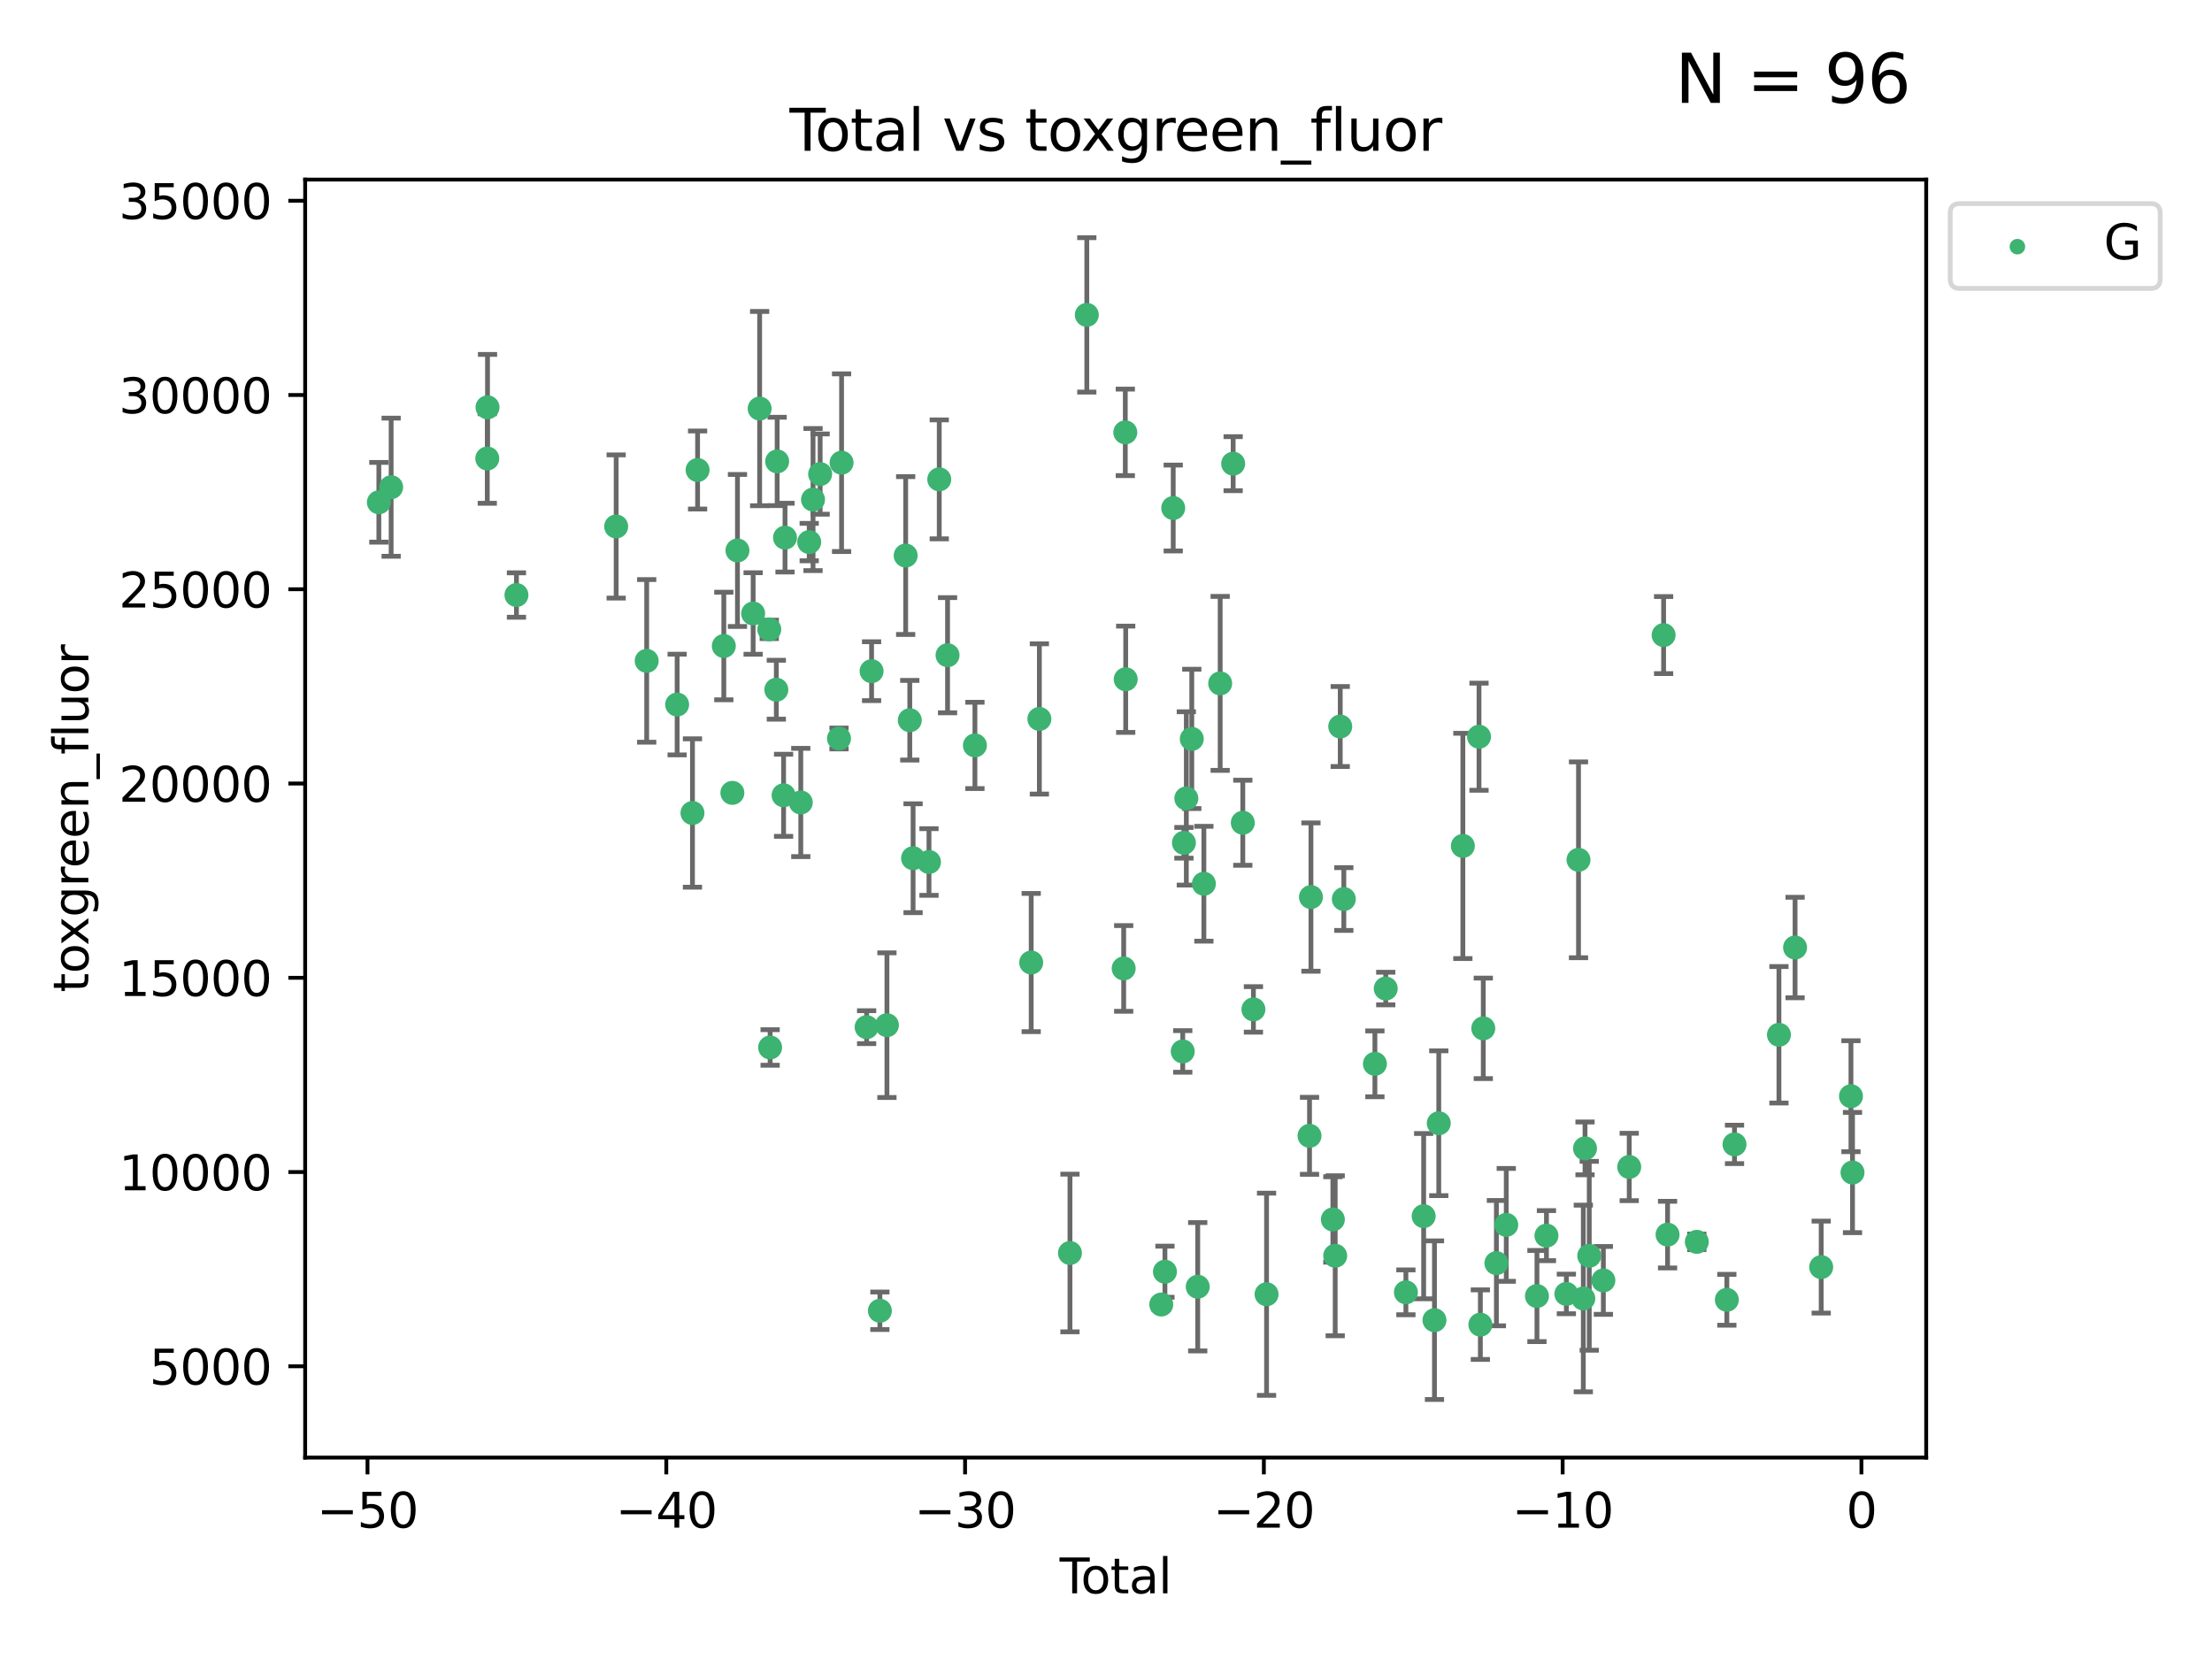 <?xml version="1.0" encoding="utf-8" standalone="no"?>
<!DOCTYPE svg PUBLIC "-//W3C//DTD SVG 1.1//EN"
  "http://www.w3.org/Graphics/SVG/1.1/DTD/svg11.dtd">
<svg xmlns:xlink="http://www.w3.org/1999/xlink" width="460.8pt" height="345.6pt" viewBox="0 0 460.8 345.6" xmlns="http://www.w3.org/2000/svg" version="1.1">
 <defs>
  <style type="text/css">*{stroke-linejoin: round; stroke-linecap: butt}</style>
 </defs>
 <g id="figure_1">
  <g id="patch_1">
   <path d="M 0 345.6 
L 460.8 345.6 
L 460.8 0 
L 0 0 
z
" style="fill: #ffffff"/>
  </g>
  <g id="axes_1">
   <g id="patch_2">
    <path d="M 63.571 303.64 
L 401.26 303.64 
L 401.26 37.411 
L 63.571 37.411 
z
" style="fill: #ffffff"/>
   </g>
   <g id="PathCollection_1">
    <defs>
     <path id="md0ae41b330" d="M 0 1.118 
C 0.297 1.118 0.581 1 0.791 0.791 
C 1 0.581 1.118 0.297 1.118 0 
C 1.118 -0.297 1 -0.581 0.791 -0.791 
C 0.581 -1 0.297 -1.118 0 -1.118 
C -0.297 -1.118 -0.581 -1 -0.791 -0.791 
C -1 -0.581 -1.118 -0.297 -1.118 0 
C -1.118 0.297 -1 0.581 -0.791 0.791 
C -0.581 1 -0.297 1.118 0 1.118 
z
" style="stroke: #3cb371"/>
    </defs>
    <g clip-path="url(#pea662115aa)">
     <use xlink:href="#md0ae41b330" x="78.921" y="104.636" style="fill: #3cb371; stroke: #3cb371"/>
     <use xlink:href="#md0ae41b330" x="81.481" y="101.492" style="fill: #3cb371; stroke: #3cb371"/>
     <use xlink:href="#md0ae41b330" x="101.51" y="95.512" style="fill: #3cb371; stroke: #3cb371"/>
     <use xlink:href="#md0ae41b330" x="101.558" y="84.856" style="fill: #3cb371; stroke: #3cb371"/>
     <use xlink:href="#md0ae41b330" x="107.586" y="123.955" style="fill: #3cb371; stroke: #3cb371"/>
     <use xlink:href="#md0ae41b330" x="128.357" y="109.675" style="fill: #3cb371; stroke: #3cb371"/>
     <use xlink:href="#md0ae41b330" x="134.718" y="137.672" style="fill: #3cb371; stroke: #3cb371"/>
     <use xlink:href="#md0ae41b330" x="141.06" y="146.767" style="fill: #3cb371; stroke: #3cb371"/>
     <use xlink:href="#md0ae41b330" x="144.254" y="169.361" style="fill: #3cb371; stroke: #3cb371"/>
     <use xlink:href="#md0ae41b330" x="145.32" y="97.911" style="fill: #3cb371; stroke: #3cb371"/>
     <use xlink:href="#md0ae41b330" x="150.783" y="134.572" style="fill: #3cb371; stroke: #3cb371"/>
     <use xlink:href="#md0ae41b330" x="152.565" y="165.167" style="fill: #3cb371; stroke: #3cb371"/>
     <use xlink:href="#md0ae41b330" x="153.626" y="114.671" style="fill: #3cb371; stroke: #3cb371"/>
     <use xlink:href="#md0ae41b330" x="156.893" y="127.805" style="fill: #3cb371; stroke: #3cb371"/>
     <use xlink:href="#md0ae41b330" x="158.248" y="85.115" style="fill: #3cb371; stroke: #3cb371"/>
     <use xlink:href="#md0ae41b330" x="160.252" y="131.112" style="fill: #3cb371; stroke: #3cb371"/>
     <use xlink:href="#md0ae41b330" x="160.43" y="218.208" style="fill: #3cb371; stroke: #3cb371"/>
     <use xlink:href="#md0ae41b330" x="161.724" y="143.681" style="fill: #3cb371; stroke: #3cb371"/>
     <use xlink:href="#md0ae41b330" x="161.896" y="96.121" style="fill: #3cb371; stroke: #3cb371"/>
     <use xlink:href="#md0ae41b330" x="163.235" y="165.672" style="fill: #3cb371; stroke: #3cb371"/>
     <use xlink:href="#md0ae41b330" x="163.533" y="112.002" style="fill: #3cb371; stroke: #3cb371"/>
     <use xlink:href="#md0ae41b330" x="166.818" y="167.167" style="fill: #3cb371; stroke: #3cb371"/>
     <use xlink:href="#md0ae41b330" x="168.572" y="112.924" style="fill: #3cb371; stroke: #3cb371"/>
     <use xlink:href="#md0ae41b330" x="169.37" y="104.069" style="fill: #3cb371; stroke: #3cb371"/>
     <use xlink:href="#md0ae41b330" x="170.85" y="98.759" style="fill: #3cb371; stroke: #3cb371"/>
     <use xlink:href="#md0ae41b330" x="174.78" y="153.838" style="fill: #3cb371; stroke: #3cb371"/>
     <use xlink:href="#md0ae41b330" x="175.316" y="96.386" style="fill: #3cb371; stroke: #3cb371"/>
     <use xlink:href="#md0ae41b330" x="180.532" y="213.975" style="fill: #3cb371; stroke: #3cb371"/>
     <use xlink:href="#md0ae41b330" x="181.567" y="139.818" style="fill: #3cb371; stroke: #3cb371"/>
     <use xlink:href="#md0ae41b330" x="183.298" y="273.057" style="fill: #3cb371; stroke: #3cb371"/>
     <use xlink:href="#md0ae41b330" x="184.764" y="213.562" style="fill: #3cb371; stroke: #3cb371"/>
     <use xlink:href="#md0ae41b330" x="188.668" y="115.73" style="fill: #3cb371; stroke: #3cb371"/>
     <use xlink:href="#md0ae41b330" x="189.525" y="150.036" style="fill: #3cb371; stroke: #3cb371"/>
     <use xlink:href="#md0ae41b330" x="190.211" y="178.78" style="fill: #3cb371; stroke: #3cb371"/>
     <use xlink:href="#md0ae41b330" x="193.525" y="179.57" style="fill: #3cb371; stroke: #3cb371"/>
     <use xlink:href="#md0ae41b330" x="195.663" y="99.86" style="fill: #3cb371; stroke: #3cb371"/>
     <use xlink:href="#md0ae41b330" x="197.393" y="136.492" style="fill: #3cb371; stroke: #3cb371"/>
     <use xlink:href="#md0ae41b330" x="203.094" y="155.281" style="fill: #3cb371; stroke: #3cb371"/>
     <use xlink:href="#md0ae41b330" x="214.817" y="200.512" style="fill: #3cb371; stroke: #3cb371"/>
     <use xlink:href="#md0ae41b330" x="216.52" y="149.77" style="fill: #3cb371; stroke: #3cb371"/>
     <use xlink:href="#md0ae41b330" x="222.893" y="261.024" style="fill: #3cb371; stroke: #3cb371"/>
     <use xlink:href="#md0ae41b330" x="226.402" y="65.595" style="fill: #3cb371; stroke: #3cb371"/>
     <use xlink:href="#md0ae41b330" x="234.085" y="201.743" style="fill: #3cb371; stroke: #3cb371"/>
     <use xlink:href="#md0ae41b330" x="234.422" y="90.069" style="fill: #3cb371; stroke: #3cb371"/>
     <use xlink:href="#md0ae41b330" x="234.505" y="141.503" style="fill: #3cb371; stroke: #3cb371"/>
     <use xlink:href="#md0ae41b330" x="241.911" y="271.752" style="fill: #3cb371; stroke: #3cb371"/>
     <use xlink:href="#md0ae41b330" x="242.678" y="264.922" style="fill: #3cb371; stroke: #3cb371"/>
     <use xlink:href="#md0ae41b330" x="244.404" y="105.83" style="fill: #3cb371; stroke: #3cb371"/>
     <use xlink:href="#md0ae41b330" x="246.389" y="219.033" style="fill: #3cb371; stroke: #3cb371"/>
     <use xlink:href="#md0ae41b330" x="246.632" y="175.575" style="fill: #3cb371; stroke: #3cb371"/>
     <use xlink:href="#md0ae41b330" x="247.135" y="166.323" style="fill: #3cb371; stroke: #3cb371"/>
     <use xlink:href="#md0ae41b330" x="248.271" y="153.926" style="fill: #3cb371; stroke: #3cb371"/>
     <use xlink:href="#md0ae41b330" x="249.51" y="268.051" style="fill: #3cb371; stroke: #3cb371"/>
     <use xlink:href="#md0ae41b330" x="250.789" y="184.102" style="fill: #3cb371; stroke: #3cb371"/>
     <use xlink:href="#md0ae41b330" x="254.185" y="142.362" style="fill: #3cb371; stroke: #3cb371"/>
     <use xlink:href="#md0ae41b330" x="256.889" y="96.591" style="fill: #3cb371; stroke: #3cb371"/>
     <use xlink:href="#md0ae41b330" x="258.899" y="171.392" style="fill: #3cb371; stroke: #3cb371"/>
     <use xlink:href="#md0ae41b330" x="261.111" y="210.273" style="fill: #3cb371; stroke: #3cb371"/>
     <use xlink:href="#md0ae41b330" x="263.848" y="269.618" style="fill: #3cb371; stroke: #3cb371"/>
     <use xlink:href="#md0ae41b330" x="272.798" y="236.612" style="fill: #3cb371; stroke: #3cb371"/>
     <use xlink:href="#md0ae41b330" x="273.095" y="186.874" style="fill: #3cb371; stroke: #3cb371"/>
     <use xlink:href="#md0ae41b330" x="277.659" y="254.033" style="fill: #3cb371; stroke: #3cb371"/>
     <use xlink:href="#md0ae41b330" x="278.147" y="261.6" style="fill: #3cb371; stroke: #3cb371"/>
     <use xlink:href="#md0ae41b330" x="279.196" y="151.347" style="fill: #3cb371; stroke: #3cb371"/>
     <use xlink:href="#md0ae41b330" x="279.944" y="187.286" style="fill: #3cb371; stroke: #3cb371"/>
     <use xlink:href="#md0ae41b330" x="286.418" y="221.616" style="fill: #3cb371; stroke: #3cb371"/>
     <use xlink:href="#md0ae41b330" x="288.676" y="205.931" style="fill: #3cb371; stroke: #3cb371"/>
     <use xlink:href="#md0ae41b330" x="292.874" y="269.212" style="fill: #3cb371; stroke: #3cb371"/>
     <use xlink:href="#md0ae41b330" x="296.573" y="253.346" style="fill: #3cb371; stroke: #3cb371"/>
     <use xlink:href="#md0ae41b330" x="298.827" y="275.016" style="fill: #3cb371; stroke: #3cb371"/>
     <use xlink:href="#md0ae41b330" x="299.723" y="233.991" style="fill: #3cb371; stroke: #3cb371"/>
     <use xlink:href="#md0ae41b330" x="304.74" y="176.222" style="fill: #3cb371; stroke: #3cb371"/>
     <use xlink:href="#md0ae41b330" x="308.106" y="153.473" style="fill: #3cb371; stroke: #3cb371"/>
     <use xlink:href="#md0ae41b330" x="308.386" y="275.95" style="fill: #3cb371; stroke: #3cb371"/>
     <use xlink:href="#md0ae41b330" x="308.995" y="214.222" style="fill: #3cb371; stroke: #3cb371"/>
     <use xlink:href="#md0ae41b330" x="311.728" y="263.135" style="fill: #3cb371; stroke: #3cb371"/>
     <use xlink:href="#md0ae41b330" x="313.781" y="255.162" style="fill: #3cb371; stroke: #3cb371"/>
     <use xlink:href="#md0ae41b330" x="320.174" y="269.987" style="fill: #3cb371; stroke: #3cb371"/>
     <use xlink:href="#md0ae41b330" x="322.154" y="257.404" style="fill: #3cb371; stroke: #3cb371"/>
     <use xlink:href="#md0ae41b330" x="326.302" y="269.549" style="fill: #3cb371; stroke: #3cb371"/>
     <use xlink:href="#md0ae41b330" x="328.832" y="179.118" style="fill: #3cb371; stroke: #3cb371"/>
     <use xlink:href="#md0ae41b330" x="329.833" y="270.498" style="fill: #3cb371; stroke: #3cb371"/>
     <use xlink:href="#md0ae41b330" x="330.188" y="239.232" style="fill: #3cb371; stroke: #3cb371"/>
     <use xlink:href="#md0ae41b330" x="331.07" y="261.604" style="fill: #3cb371; stroke: #3cb371"/>
     <use xlink:href="#md0ae41b330" x="334.01" y="266.733" style="fill: #3cb371; stroke: #3cb371"/>
     <use xlink:href="#md0ae41b330" x="339.397" y="243.1" style="fill: #3cb371; stroke: #3cb371"/>
     <use xlink:href="#md0ae41b330" x="346.561" y="132.3" style="fill: #3cb371; stroke: #3cb371"/>
     <use xlink:href="#md0ae41b330" x="347.385" y="257.193" style="fill: #3cb371; stroke: #3cb371"/>
     <use xlink:href="#md0ae41b330" x="353.478" y="258.698" style="fill: #3cb371; stroke: #3cb371"/>
     <use xlink:href="#md0ae41b330" x="359.732" y="270.772" style="fill: #3cb371; stroke: #3cb371"/>
     <use xlink:href="#md0ae41b330" x="361.329" y="238.4" style="fill: #3cb371; stroke: #3cb371"/>
     <use xlink:href="#md0ae41b330" x="370.586" y="215.565" style="fill: #3cb371; stroke: #3cb371"/>
     <use xlink:href="#md0ae41b330" x="373.946" y="197.387" style="fill: #3cb371; stroke: #3cb371"/>
     <use xlink:href="#md0ae41b330" x="379.388" y="263.958" style="fill: #3cb371; stroke: #3cb371"/>
     <use xlink:href="#md0ae41b330" x="385.588" y="228.358" style="fill: #3cb371; stroke: #3cb371"/>
     <use xlink:href="#md0ae41b330" x="385.911" y="244.257" style="fill: #3cb371; stroke: #3cb371"/>
    </g>
   </g>
   <g id="matplotlib.axis_1">
    <g id="xtick_1">
     <g id="line2d_1">
      <defs>
       <path id="m9d750f24dd" d="M 0 0 
L 0 3.5 
" style="stroke: #000000; stroke-width: 0.8"/>
      </defs>
      <g>
       <use xlink:href="#m9d750f24dd" x="76.557" y="303.64" style="stroke: #000000; stroke-width: 0.8"/>
      </g>
     </g>
     <g id="text_1">
      <!-- −50 -->
      <g transform="translate(66.005 318.238)scale(0.1 -0.1)">
       <defs>
        <path id="DejaVuSans-2212" d="M 678 2272 
L 4684 2272 
L 4684 1741 
L 678 1741 
L 678 2272 
z
" transform="scale(0.016)"/>
        <path id="DejaVuSans-35" d="M 691 4666 
L 3169 4666 
L 3169 4134 
L 1269 4134 
L 1269 2991 
Q 1406 3038 1543 3061 
Q 1681 3084 1819 3084 
Q 2600 3084 3056 2656 
Q 3513 2228 3513 1497 
Q 3513 744 3044 326 
Q 2575 -91 1722 -91 
Q 1428 -91 1123 -41 
Q 819 9 494 109 
L 494 744 
Q 775 591 1075 516 
Q 1375 441 1709 441 
Q 2250 441 2565 725 
Q 2881 1009 2881 1497 
Q 2881 1984 2565 2268 
Q 2250 2553 1709 2553 
Q 1456 2553 1204 2497 
Q 953 2441 691 2322 
L 691 4666 
z
" transform="scale(0.016)"/>
        <path id="DejaVuSans-30" d="M 2034 4250 
Q 1547 4250 1301 3770 
Q 1056 3291 1056 2328 
Q 1056 1369 1301 889 
Q 1547 409 2034 409 
Q 2525 409 2770 889 
Q 3016 1369 3016 2328 
Q 3016 3291 2770 3770 
Q 2525 4250 2034 4250 
z
M 2034 4750 
Q 2819 4750 3233 4129 
Q 3647 3509 3647 2328 
Q 3647 1150 3233 529 
Q 2819 -91 2034 -91 
Q 1250 -91 836 529 
Q 422 1150 422 2328 
Q 422 3509 836 4129 
Q 1250 4750 2034 4750 
z
" transform="scale(0.016)"/>
       </defs>
       <use xlink:href="#DejaVuSans-2212"/>
       <use xlink:href="#DejaVuSans-35" x="83.789"/>
       <use xlink:href="#DejaVuSans-30" x="147.412"/>
      </g>
     </g>
    </g>
    <g id="xtick_2">
     <g id="line2d_2">
      <g>
       <use xlink:href="#m9d750f24dd" x="138.8" y="303.64" style="stroke: #000000; stroke-width: 0.8"/>
      </g>
     </g>
     <g id="text_2">
      <!-- −40 -->
      <g transform="translate(128.248 318.238)scale(0.1 -0.1)">
       <defs>
        <path id="DejaVuSans-34" d="M 2419 4116 
L 825 1625 
L 2419 1625 
L 2419 4116 
z
M 2253 4666 
L 3047 4666 
L 3047 1625 
L 3713 1625 
L 3713 1100 
L 3047 1100 
L 3047 0 
L 2419 0 
L 2419 1100 
L 313 1100 
L 313 1709 
L 2253 4666 
z
" transform="scale(0.016)"/>
       </defs>
       <use xlink:href="#DejaVuSans-2212"/>
       <use xlink:href="#DejaVuSans-34" x="83.789"/>
       <use xlink:href="#DejaVuSans-30" x="147.412"/>
      </g>
     </g>
    </g>
    <g id="xtick_3">
     <g id="line2d_3">
      <g>
       <use xlink:href="#m9d750f24dd" x="201.043" y="303.64" style="stroke: #000000; stroke-width: 0.8"/>
      </g>
     </g>
     <g id="text_3">
      <!-- −30 -->
      <g transform="translate(190.491 318.238)scale(0.1 -0.1)">
       <defs>
        <path id="DejaVuSans-33" d="M 2597 2516 
Q 3050 2419 3304 2112 
Q 3559 1806 3559 1356 
Q 3559 666 3084 287 
Q 2609 -91 1734 -91 
Q 1441 -91 1130 -33 
Q 819 25 488 141 
L 488 750 
Q 750 597 1062 519 
Q 1375 441 1716 441 
Q 2309 441 2620 675 
Q 2931 909 2931 1356 
Q 2931 1769 2642 2001 
Q 2353 2234 1838 2234 
L 1294 2234 
L 1294 2753 
L 1863 2753 
Q 2328 2753 2575 2939 
Q 2822 3125 2822 3475 
Q 2822 3834 2567 4026 
Q 2313 4219 1838 4219 
Q 1578 4219 1281 4162 
Q 984 4106 628 3988 
L 628 4550 
Q 988 4650 1302 4700 
Q 1616 4750 1894 4750 
Q 2613 4750 3031 4423 
Q 3450 4097 3450 3541 
Q 3450 3153 3228 2886 
Q 3006 2619 2597 2516 
z
" transform="scale(0.016)"/>
       </defs>
       <use xlink:href="#DejaVuSans-2212"/>
       <use xlink:href="#DejaVuSans-33" x="83.789"/>
       <use xlink:href="#DejaVuSans-30" x="147.412"/>
      </g>
     </g>
    </g>
    <g id="xtick_4">
     <g id="line2d_4">
      <g>
       <use xlink:href="#m9d750f24dd" x="263.286" y="303.64" style="stroke: #000000; stroke-width: 0.8"/>
      </g>
     </g>
     <g id="text_4">
      <!-- −20 -->
      <g transform="translate(252.734 318.238)scale(0.1 -0.1)">
       <defs>
        <path id="DejaVuSans-32" d="M 1228 531 
L 3431 531 
L 3431 0 
L 469 0 
L 469 531 
Q 828 903 1448 1529 
Q 2069 2156 2228 2338 
Q 2531 2678 2651 2914 
Q 2772 3150 2772 3378 
Q 2772 3750 2511 3984 
Q 2250 4219 1831 4219 
Q 1534 4219 1204 4116 
Q 875 4013 500 3803 
L 500 4441 
Q 881 4594 1212 4672 
Q 1544 4750 1819 4750 
Q 2544 4750 2975 4387 
Q 3406 4025 3406 3419 
Q 3406 3131 3298 2873 
Q 3191 2616 2906 2266 
Q 2828 2175 2409 1742 
Q 1991 1309 1228 531 
z
" transform="scale(0.016)"/>
       </defs>
       <use xlink:href="#DejaVuSans-2212"/>
       <use xlink:href="#DejaVuSans-32" x="83.789"/>
       <use xlink:href="#DejaVuSans-30" x="147.412"/>
      </g>
     </g>
    </g>
    <g id="xtick_5">
     <g id="line2d_5">
      <g>
       <use xlink:href="#m9d750f24dd" x="325.529" y="303.64" style="stroke: #000000; stroke-width: 0.8"/>
      </g>
     </g>
     <g id="text_5">
      <!-- −10 -->
      <g transform="translate(314.977 318.238)scale(0.1 -0.1)">
       <defs>
        <path id="DejaVuSans-31" d="M 794 531 
L 1825 531 
L 1825 4091 
L 703 3866 
L 703 4441 
L 1819 4666 
L 2450 4666 
L 2450 531 
L 3481 531 
L 3481 0 
L 794 0 
L 794 531 
z
" transform="scale(0.016)"/>
       </defs>
       <use xlink:href="#DejaVuSans-2212"/>
       <use xlink:href="#DejaVuSans-31" x="83.789"/>
       <use xlink:href="#DejaVuSans-30" x="147.412"/>
      </g>
     </g>
    </g>
    <g id="xtick_6">
     <g id="line2d_6">
      <g>
       <use xlink:href="#m9d750f24dd" x="387.772" y="303.64" style="stroke: #000000; stroke-width: 0.8"/>
      </g>
     </g>
     <g id="text_6">
      <!-- 0 -->
      <g transform="translate(384.591 318.238)scale(0.1 -0.1)">
       <use xlink:href="#DejaVuSans-30"/>
      </g>
     </g>
    </g>
    <g id="text_7">
     <!-- Total -->
     <g transform="translate(220.739 331.917)scale(0.1 -0.1)">
      <defs>
       <path id="DejaVuSans-54" d="M -19 4666 
L 3928 4666 
L 3928 4134 
L 2272 4134 
L 2272 0 
L 1638 0 
L 1638 4134 
L -19 4134 
L -19 4666 
z
" transform="scale(0.016)"/>
       <path id="DejaVuSans-6f" d="M 1959 3097 
Q 1497 3097 1228 2736 
Q 959 2375 959 1747 
Q 959 1119 1226 758 
Q 1494 397 1959 397 
Q 2419 397 2687 759 
Q 2956 1122 2956 1747 
Q 2956 2369 2687 2733 
Q 2419 3097 1959 3097 
z
M 1959 3584 
Q 2709 3584 3137 3096 
Q 3566 2609 3566 1747 
Q 3566 888 3137 398 
Q 2709 -91 1959 -91 
Q 1206 -91 779 398 
Q 353 888 353 1747 
Q 353 2609 779 3096 
Q 1206 3584 1959 3584 
z
" transform="scale(0.016)"/>
       <path id="DejaVuSans-74" d="M 1172 4494 
L 1172 3500 
L 2356 3500 
L 2356 3053 
L 1172 3053 
L 1172 1153 
Q 1172 725 1289 603 
Q 1406 481 1766 481 
L 2356 481 
L 2356 0 
L 1766 0 
Q 1100 0 847 248 
Q 594 497 594 1153 
L 594 3053 
L 172 3053 
L 172 3500 
L 594 3500 
L 594 4494 
L 1172 4494 
z
" transform="scale(0.016)"/>
       <path id="DejaVuSans-61" d="M 2194 1759 
Q 1497 1759 1228 1600 
Q 959 1441 959 1056 
Q 959 750 1161 570 
Q 1363 391 1709 391 
Q 2188 391 2477 730 
Q 2766 1069 2766 1631 
L 2766 1759 
L 2194 1759 
z
M 3341 1997 
L 3341 0 
L 2766 0 
L 2766 531 
Q 2569 213 2275 61 
Q 1981 -91 1556 -91 
Q 1019 -91 701 211 
Q 384 513 384 1019 
Q 384 1609 779 1909 
Q 1175 2209 1959 2209 
L 2766 2209 
L 2766 2266 
Q 2766 2663 2505 2880 
Q 2244 3097 1772 3097 
Q 1472 3097 1187 3025 
Q 903 2953 641 2809 
L 641 3341 
Q 956 3463 1253 3523 
Q 1550 3584 1831 3584 
Q 2591 3584 2966 3190 
Q 3341 2797 3341 1997 
z
" transform="scale(0.016)"/>
       <path id="DejaVuSans-6c" d="M 603 4863 
L 1178 4863 
L 1178 0 
L 603 0 
L 603 4863 
z
" transform="scale(0.016)"/>
      </defs>
      <use xlink:href="#DejaVuSans-54"/>
      <use xlink:href="#DejaVuSans-6f" x="44.084"/>
      <use xlink:href="#DejaVuSans-74" x="105.266"/>
      <use xlink:href="#DejaVuSans-61" x="144.475"/>
      <use xlink:href="#DejaVuSans-6c" x="205.754"/>
     </g>
    </g>
   </g>
   <g id="matplotlib.axis_2">
    <g id="ytick_1">
     <g id="line2d_7">
      <defs>
       <path id="m6eb6528062" d="M 0 0 
L -3.5 0 
" style="stroke: #000000; stroke-width: 0.8"/>
      </defs>
      <g>
       <use xlink:href="#m6eb6528062" x="63.571" y="284.623" style="stroke: #000000; stroke-width: 0.8"/>
      </g>
     </g>
     <g id="text_8">
      <!-- 5000 -->
      <g transform="translate(31.121 288.422)scale(0.1 -0.1)">
       <use xlink:href="#DejaVuSans-35"/>
       <use xlink:href="#DejaVuSans-30" x="63.623"/>
       <use xlink:href="#DejaVuSans-30" x="127.246"/>
       <use xlink:href="#DejaVuSans-30" x="190.869"/>
      </g>
     </g>
    </g>
    <g id="ytick_2">
     <g id="line2d_8">
      <g>
       <use xlink:href="#m6eb6528062" x="63.571" y="244.155" style="stroke: #000000; stroke-width: 0.8"/>
      </g>
     </g>
     <g id="text_9">
      <!-- 10000 -->
      <g transform="translate(24.759 247.955)scale(0.1 -0.1)">
       <use xlink:href="#DejaVuSans-31"/>
       <use xlink:href="#DejaVuSans-30" x="63.623"/>
       <use xlink:href="#DejaVuSans-30" x="127.246"/>
       <use xlink:href="#DejaVuSans-30" x="190.869"/>
       <use xlink:href="#DejaVuSans-30" x="254.492"/>
      </g>
     </g>
    </g>
    <g id="ytick_3">
     <g id="line2d_9">
      <g>
       <use xlink:href="#m6eb6528062" x="63.571" y="203.688" style="stroke: #000000; stroke-width: 0.8"/>
      </g>
     </g>
     <g id="text_10">
      <!-- 15000 -->
      <g transform="translate(24.759 207.487)scale(0.1 -0.1)">
       <use xlink:href="#DejaVuSans-31"/>
       <use xlink:href="#DejaVuSans-35" x="63.623"/>
       <use xlink:href="#DejaVuSans-30" x="127.246"/>
       <use xlink:href="#DejaVuSans-30" x="190.869"/>
       <use xlink:href="#DejaVuSans-30" x="254.492"/>
      </g>
     </g>
    </g>
    <g id="ytick_4">
     <g id="line2d_10">
      <g>
       <use xlink:href="#m6eb6528062" x="63.571" y="163.221" style="stroke: #000000; stroke-width: 0.8"/>
      </g>
     </g>
     <g id="text_11">
      <!-- 20000 -->
      <g transform="translate(24.759 167.02)scale(0.1 -0.1)">
       <use xlink:href="#DejaVuSans-32"/>
       <use xlink:href="#DejaVuSans-30" x="63.623"/>
       <use xlink:href="#DejaVuSans-30" x="127.246"/>
       <use xlink:href="#DejaVuSans-30" x="190.869"/>
       <use xlink:href="#DejaVuSans-30" x="254.492"/>
      </g>
     </g>
    </g>
    <g id="ytick_5">
     <g id="line2d_11">
      <g>
       <use xlink:href="#m6eb6528062" x="63.571" y="122.754" style="stroke: #000000; stroke-width: 0.8"/>
      </g>
     </g>
     <g id="text_12">
      <!-- 25000 -->
      <g transform="translate(24.759 126.553)scale(0.1 -0.1)">
       <use xlink:href="#DejaVuSans-32"/>
       <use xlink:href="#DejaVuSans-35" x="63.623"/>
       <use xlink:href="#DejaVuSans-30" x="127.246"/>
       <use xlink:href="#DejaVuSans-30" x="190.869"/>
       <use xlink:href="#DejaVuSans-30" x="254.492"/>
      </g>
     </g>
    </g>
    <g id="ytick_6">
     <g id="line2d_12">
      <g>
       <use xlink:href="#m6eb6528062" x="63.571" y="82.286" style="stroke: #000000; stroke-width: 0.8"/>
      </g>
     </g>
     <g id="text_13">
      <!-- 30000 -->
      <g transform="translate(24.759 86.086)scale(0.1 -0.1)">
       <use xlink:href="#DejaVuSans-33"/>
       <use xlink:href="#DejaVuSans-30" x="63.623"/>
       <use xlink:href="#DejaVuSans-30" x="127.246"/>
       <use xlink:href="#DejaVuSans-30" x="190.869"/>
       <use xlink:href="#DejaVuSans-30" x="254.492"/>
      </g>
     </g>
    </g>
    <g id="ytick_7">
     <g id="line2d_13">
      <g>
       <use xlink:href="#m6eb6528062" x="63.571" y="41.819" style="stroke: #000000; stroke-width: 0.8"/>
      </g>
     </g>
     <g id="text_14">
      <!-- 35000 -->
      <g transform="translate(24.759 45.618)scale(0.1 -0.1)">
       <use xlink:href="#DejaVuSans-33"/>
       <use xlink:href="#DejaVuSans-35" x="63.623"/>
       <use xlink:href="#DejaVuSans-30" x="127.246"/>
       <use xlink:href="#DejaVuSans-30" x="190.869"/>
       <use xlink:href="#DejaVuSans-30" x="254.492"/>
      </g>
     </g>
    </g>
    <g id="text_15">
     <!-- toxgreen_fluor -->
     <g transform="translate(18.401 206.72)rotate(-90)scale(0.1 -0.1)">
      <defs>
       <path id="DejaVuSans-78" d="M 3513 3500 
L 2247 1797 
L 3578 0 
L 2900 0 
L 1881 1375 
L 863 0 
L 184 0 
L 1544 1831 
L 300 3500 
L 978 3500 
L 1906 2253 
L 2834 3500 
L 3513 3500 
z
" transform="scale(0.016)"/>
       <path id="DejaVuSans-67" d="M 2906 1791 
Q 2906 2416 2648 2759 
Q 2391 3103 1925 3103 
Q 1463 3103 1205 2759 
Q 947 2416 947 1791 
Q 947 1169 1205 825 
Q 1463 481 1925 481 
Q 2391 481 2648 825 
Q 2906 1169 2906 1791 
z
M 3481 434 
Q 3481 -459 3084 -895 
Q 2688 -1331 1869 -1331 
Q 1566 -1331 1297 -1286 
Q 1028 -1241 775 -1147 
L 775 -588 
Q 1028 -725 1275 -790 
Q 1522 -856 1778 -856 
Q 2344 -856 2625 -561 
Q 2906 -266 2906 331 
L 2906 616 
Q 2728 306 2450 153 
Q 2172 0 1784 0 
Q 1141 0 747 490 
Q 353 981 353 1791 
Q 353 2603 747 3093 
Q 1141 3584 1784 3584 
Q 2172 3584 2450 3431 
Q 2728 3278 2906 2969 
L 2906 3500 
L 3481 3500 
L 3481 434 
z
" transform="scale(0.016)"/>
       <path id="DejaVuSans-72" d="M 2631 2963 
Q 2534 3019 2420 3045 
Q 2306 3072 2169 3072 
Q 1681 3072 1420 2755 
Q 1159 2438 1159 1844 
L 1159 0 
L 581 0 
L 581 3500 
L 1159 3500 
L 1159 2956 
Q 1341 3275 1631 3429 
Q 1922 3584 2338 3584 
Q 2397 3584 2469 3576 
Q 2541 3569 2628 3553 
L 2631 2963 
z
" transform="scale(0.016)"/>
       <path id="DejaVuSans-65" d="M 3597 1894 
L 3597 1613 
L 953 1613 
Q 991 1019 1311 708 
Q 1631 397 2203 397 
Q 2534 397 2845 478 
Q 3156 559 3463 722 
L 3463 178 
Q 3153 47 2828 -22 
Q 2503 -91 2169 -91 
Q 1331 -91 842 396 
Q 353 884 353 1716 
Q 353 2575 817 3079 
Q 1281 3584 2069 3584 
Q 2775 3584 3186 3129 
Q 3597 2675 3597 1894 
z
M 3022 2063 
Q 3016 2534 2758 2815 
Q 2500 3097 2075 3097 
Q 1594 3097 1305 2825 
Q 1016 2553 972 2059 
L 3022 2063 
z
" transform="scale(0.016)"/>
       <path id="DejaVuSans-6e" d="M 3513 2113 
L 3513 0 
L 2938 0 
L 2938 2094 
Q 2938 2591 2744 2837 
Q 2550 3084 2163 3084 
Q 1697 3084 1428 2787 
Q 1159 2491 1159 1978 
L 1159 0 
L 581 0 
L 581 3500 
L 1159 3500 
L 1159 2956 
Q 1366 3272 1645 3428 
Q 1925 3584 2291 3584 
Q 2894 3584 3203 3211 
Q 3513 2838 3513 2113 
z
" transform="scale(0.016)"/>
       <path id="DejaVuSans-5f" d="M 3263 -1063 
L 3263 -1509 
L -63 -1509 
L -63 -1063 
L 3263 -1063 
z
" transform="scale(0.016)"/>
       <path id="DejaVuSans-66" d="M 2375 4863 
L 2375 4384 
L 1825 4384 
Q 1516 4384 1395 4259 
Q 1275 4134 1275 3809 
L 1275 3500 
L 2222 3500 
L 2222 3053 
L 1275 3053 
L 1275 0 
L 697 0 
L 697 3053 
L 147 3053 
L 147 3500 
L 697 3500 
L 697 3744 
Q 697 4328 969 4595 
Q 1241 4863 1831 4863 
L 2375 4863 
z
" transform="scale(0.016)"/>
       <path id="DejaVuSans-75" d="M 544 1381 
L 544 3500 
L 1119 3500 
L 1119 1403 
Q 1119 906 1312 657 
Q 1506 409 1894 409 
Q 2359 409 2629 706 
Q 2900 1003 2900 1516 
L 2900 3500 
L 3475 3500 
L 3475 0 
L 2900 0 
L 2900 538 
Q 2691 219 2414 64 
Q 2138 -91 1772 -91 
Q 1169 -91 856 284 
Q 544 659 544 1381 
z
M 1991 3584 
L 1991 3584 
z
" transform="scale(0.016)"/>
      </defs>
      <use xlink:href="#DejaVuSans-74"/>
      <use xlink:href="#DejaVuSans-6f" x="39.209"/>
      <use xlink:href="#DejaVuSans-78" x="97.266"/>
      <use xlink:href="#DejaVuSans-67" x="156.445"/>
      <use xlink:href="#DejaVuSans-72" x="219.922"/>
      <use xlink:href="#DejaVuSans-65" x="258.785"/>
      <use xlink:href="#DejaVuSans-65" x="320.309"/>
      <use xlink:href="#DejaVuSans-6e" x="381.832"/>
      <use xlink:href="#DejaVuSans-5f" x="445.211"/>
      <use xlink:href="#DejaVuSans-66" x="495.211"/>
      <use xlink:href="#DejaVuSans-6c" x="530.416"/>
      <use xlink:href="#DejaVuSans-75" x="558.199"/>
      <use xlink:href="#DejaVuSans-6f" x="621.578"/>
      <use xlink:href="#DejaVuSans-72" x="682.76"/>
     </g>
    </g>
   </g>
   <g id="LineCollection_1">
    <path d="M 78.921 112.94 
L 78.921 96.331 
" clip-path="url(#pea662115aa)" style="fill: none; stroke: #696969"/>
    <path d="M 81.481 115.88 
L 81.481 87.105 
" clip-path="url(#pea662115aa)" style="fill: none; stroke: #696969"/>
    <path d="M 101.51 104.841 
L 101.51 86.183 
" clip-path="url(#pea662115aa)" style="fill: none; stroke: #696969"/>
    <path d="M 101.558 95.883 
L 101.558 73.829 
" clip-path="url(#pea662115aa)" style="fill: none; stroke: #696969"/>
    <path d="M 107.586 128.583 
L 107.586 119.327 
" clip-path="url(#pea662115aa)" style="fill: none; stroke: #696969"/>
    <path d="M 128.357 124.591 
L 128.357 94.76 
" clip-path="url(#pea662115aa)" style="fill: none; stroke: #696969"/>
    <path d="M 134.718 154.61 
L 134.718 120.734 
" clip-path="url(#pea662115aa)" style="fill: none; stroke: #696969"/>
    <path d="M 141.06 157.253 
L 141.06 136.28 
" clip-path="url(#pea662115aa)" style="fill: none; stroke: #696969"/>
    <path d="M 144.254 184.814 
L 144.254 153.907 
" clip-path="url(#pea662115aa)" style="fill: none; stroke: #696969"/>
    <path d="M 145.32 106.038 
L 145.32 89.784 
" clip-path="url(#pea662115aa)" style="fill: none; stroke: #696969"/>
    <path d="M 150.783 145.776 
L 150.783 123.367 
" clip-path="url(#pea662115aa)" style="fill: none; stroke: #696969"/>
    <path d="M 152.565 165.773 
L 152.565 164.562 
" clip-path="url(#pea662115aa)" style="fill: none; stroke: #696969"/>
    <path d="M 153.626 130.506 
L 153.626 98.836 
" clip-path="url(#pea662115aa)" style="fill: none; stroke: #696969"/>
    <path d="M 156.893 136.295 
L 156.893 119.314 
" clip-path="url(#pea662115aa)" style="fill: none; stroke: #696969"/>
    <path d="M 158.248 105.351 
L 158.248 64.879 
" clip-path="url(#pea662115aa)" style="fill: none; stroke: #696969"/>
    <path d="M 160.252 133.035 
L 160.252 129.188 
" clip-path="url(#pea662115aa)" style="fill: none; stroke: #696969"/>
    <path d="M 160.43 221.909 
L 160.43 214.507 
" clip-path="url(#pea662115aa)" style="fill: none; stroke: #696969"/>
    <path d="M 161.724 149.814 
L 161.724 137.549 
" clip-path="url(#pea662115aa)" style="fill: none; stroke: #696969"/>
    <path d="M 161.896 105.324 
L 161.896 86.918 
" clip-path="url(#pea662115aa)" style="fill: none; stroke: #696969"/>
    <path d="M 163.235 174.223 
L 163.235 157.121 
" clip-path="url(#pea662115aa)" style="fill: none; stroke: #696969"/>
    <path d="M 163.533 119.166 
L 163.533 104.838 
" clip-path="url(#pea662115aa)" style="fill: none; stroke: #696969"/>
    <path d="M 166.818 178.446 
L 166.818 155.888 
" clip-path="url(#pea662115aa)" style="fill: none; stroke: #696969"/>
    <path d="M 168.572 116.822 
L 168.572 109.025 
" clip-path="url(#pea662115aa)" style="fill: none; stroke: #696969"/>
    <path d="M 169.37 118.87 
L 169.37 89.268 
" clip-path="url(#pea662115aa)" style="fill: none; stroke: #696969"/>
    <path d="M 170.85 107.118 
L 170.85 90.4 
" clip-path="url(#pea662115aa)" style="fill: none; stroke: #696969"/>
    <path d="M 174.78 156.009 
L 174.78 151.667 
" clip-path="url(#pea662115aa)" style="fill: none; stroke: #696969"/>
    <path d="M 175.316 114.892 
L 175.316 77.88 
" clip-path="url(#pea662115aa)" style="fill: none; stroke: #696969"/>
    <path d="M 180.532 217.405 
L 180.532 210.545 
" clip-path="url(#pea662115aa)" style="fill: none; stroke: #696969"/>
    <path d="M 181.567 145.952 
L 181.567 133.685 
" clip-path="url(#pea662115aa)" style="fill: none; stroke: #696969"/>
    <path d="M 183.298 276.965 
L 183.298 269.148 
" clip-path="url(#pea662115aa)" style="fill: none; stroke: #696969"/>
    <path d="M 184.764 228.632 
L 184.764 198.493 
" clip-path="url(#pea662115aa)" style="fill: none; stroke: #696969"/>
    <path d="M 188.668 132.17 
L 188.668 99.289 
" clip-path="url(#pea662115aa)" style="fill: none; stroke: #696969"/>
    <path d="M 189.525 158.33 
L 189.525 141.742 
" clip-path="url(#pea662115aa)" style="fill: none; stroke: #696969"/>
    <path d="M 190.211 190.12 
L 190.211 167.44 
" clip-path="url(#pea662115aa)" style="fill: none; stroke: #696969"/>
    <path d="M 193.525 186.51 
L 193.525 172.63 
" clip-path="url(#pea662115aa)" style="fill: none; stroke: #696969"/>
    <path d="M 195.663 112.251 
L 195.663 87.47 
" clip-path="url(#pea662115aa)" style="fill: none; stroke: #696969"/>
    <path d="M 197.393 148.488 
L 197.393 124.496 
" clip-path="url(#pea662115aa)" style="fill: none; stroke: #696969"/>
    <path d="M 203.094 164.271 
L 203.094 146.291 
" clip-path="url(#pea662115aa)" style="fill: none; stroke: #696969"/>
    <path d="M 214.817 214.907 
L 214.817 186.117 
" clip-path="url(#pea662115aa)" style="fill: none; stroke: #696969"/>
    <path d="M 216.52 165.42 
L 216.52 134.12 
" clip-path="url(#pea662115aa)" style="fill: none; stroke: #696969"/>
    <path d="M 222.893 277.448 
L 222.893 244.601 
" clip-path="url(#pea662115aa)" style="fill: none; stroke: #696969"/>
    <path d="M 226.402 81.678 
L 226.402 49.513 
" clip-path="url(#pea662115aa)" style="fill: none; stroke: #696969"/>
    <path d="M 234.085 210.672 
L 234.085 192.814 
" clip-path="url(#pea662115aa)" style="fill: none; stroke: #696969"/>
    <path d="M 234.422 99.078 
L 234.422 81.06 
" clip-path="url(#pea662115aa)" style="fill: none; stroke: #696969"/>
    <path d="M 234.505 152.575 
L 234.505 130.43 
" clip-path="url(#pea662115aa)" style="fill: none; stroke: #696969"/>
    <path d="M 241.911 272.773 
L 241.911 270.731 
" clip-path="url(#pea662115aa)" style="fill: none; stroke: #696969"/>
    <path d="M 242.678 270.247 
L 242.678 259.596 
" clip-path="url(#pea662115aa)" style="fill: none; stroke: #696969"/>
    <path d="M 244.404 114.775 
L 244.404 96.885 
" clip-path="url(#pea662115aa)" style="fill: none; stroke: #696969"/>
    <path d="M 246.389 223.365 
L 246.389 214.7 
" clip-path="url(#pea662115aa)" style="fill: none; stroke: #696969"/>
    <path d="M 246.632 178.775 
L 246.632 172.376 
" clip-path="url(#pea662115aa)" style="fill: none; stroke: #696969"/>
    <path d="M 247.135 184.375 
L 247.135 148.271 
" clip-path="url(#pea662115aa)" style="fill: none; stroke: #696969"/>
    <path d="M 248.271 168.441 
L 248.271 139.411 
" clip-path="url(#pea662115aa)" style="fill: none; stroke: #696969"/>
    <path d="M 249.51 281.419 
L 249.51 254.684 
" clip-path="url(#pea662115aa)" style="fill: none; stroke: #696969"/>
    <path d="M 250.789 196.064 
L 250.789 172.14 
" clip-path="url(#pea662115aa)" style="fill: none; stroke: #696969"/>
    <path d="M 254.185 160.479 
L 254.185 124.245 
" clip-path="url(#pea662115aa)" style="fill: none; stroke: #696969"/>
    <path d="M 256.889 102.219 
L 256.889 90.963 
" clip-path="url(#pea662115aa)" style="fill: none; stroke: #696969"/>
    <path d="M 258.899 180.251 
L 258.899 162.533 
" clip-path="url(#pea662115aa)" style="fill: none; stroke: #696969"/>
    <path d="M 261.111 215.014 
L 261.111 205.532 
" clip-path="url(#pea662115aa)" style="fill: none; stroke: #696969"/>
    <path d="M 263.848 290.678 
L 263.848 248.558 
" clip-path="url(#pea662115aa)" style="fill: none; stroke: #696969"/>
    <path d="M 272.798 244.629 
L 272.798 228.594 
" clip-path="url(#pea662115aa)" style="fill: none; stroke: #696969"/>
    <path d="M 273.095 202.32 
L 273.095 171.428 
" clip-path="url(#pea662115aa)" style="fill: none; stroke: #696969"/>
    <path d="M 277.659 262.93 
L 277.659 245.135 
" clip-path="url(#pea662115aa)" style="fill: none; stroke: #696969"/>
    <path d="M 278.147 278.262 
L 278.147 244.937 
" clip-path="url(#pea662115aa)" style="fill: none; stroke: #696969"/>
    <path d="M 279.196 159.678 
L 279.196 143.016 
" clip-path="url(#pea662115aa)" style="fill: none; stroke: #696969"/>
    <path d="M 279.944 193.826 
L 279.944 180.746 
" clip-path="url(#pea662115aa)" style="fill: none; stroke: #696969"/>
    <path d="M 286.418 228.473 
L 286.418 214.758 
" clip-path="url(#pea662115aa)" style="fill: none; stroke: #696969"/>
    <path d="M 288.676 209.326 
L 288.676 202.535 
" clip-path="url(#pea662115aa)" style="fill: none; stroke: #696969"/>
    <path d="M 292.874 273.886 
L 292.874 264.538 
" clip-path="url(#pea662115aa)" style="fill: none; stroke: #696969"/>
    <path d="M 296.573 270.56 
L 296.573 236.131 
" clip-path="url(#pea662115aa)" style="fill: none; stroke: #696969"/>
    <path d="M 298.827 291.539 
L 298.827 258.493 
" clip-path="url(#pea662115aa)" style="fill: none; stroke: #696969"/>
    <path d="M 299.723 249.075 
L 299.723 218.907 
" clip-path="url(#pea662115aa)" style="fill: none; stroke: #696969"/>
    <path d="M 304.74 199.688 
L 304.74 152.757 
" clip-path="url(#pea662115aa)" style="fill: none; stroke: #696969"/>
    <path d="M 308.106 164.628 
L 308.106 142.317 
" clip-path="url(#pea662115aa)" style="fill: none; stroke: #696969"/>
    <path d="M 308.386 283.199 
L 308.386 268.701 
" clip-path="url(#pea662115aa)" style="fill: none; stroke: #696969"/>
    <path d="M 308.995 224.688 
L 308.995 203.757 
" clip-path="url(#pea662115aa)" style="fill: none; stroke: #696969"/>
    <path d="M 311.728 276.193 
L 311.728 250.078 
" clip-path="url(#pea662115aa)" style="fill: none; stroke: #696969"/>
    <path d="M 313.781 266.919 
L 313.781 243.405 
" clip-path="url(#pea662115aa)" style="fill: none; stroke: #696969"/>
    <path d="M 320.174 279.479 
L 320.174 260.494 
" clip-path="url(#pea662115aa)" style="fill: none; stroke: #696969"/>
    <path d="M 322.154 262.62 
L 322.154 252.189 
" clip-path="url(#pea662115aa)" style="fill: none; stroke: #696969"/>
    <path d="M 326.302 273.673 
L 326.302 265.425 
" clip-path="url(#pea662115aa)" style="fill: none; stroke: #696969"/>
    <path d="M 328.832 199.516 
L 328.832 158.72 
" clip-path="url(#pea662115aa)" style="fill: none; stroke: #696969"/>
    <path d="M 329.833 289.94 
L 329.833 251.056 
" clip-path="url(#pea662115aa)" style="fill: none; stroke: #696969"/>
    <path d="M 330.188 244.733 
L 330.188 233.731 
" clip-path="url(#pea662115aa)" style="fill: none; stroke: #696969"/>
    <path d="M 331.07 281.275 
L 331.07 241.932 
" clip-path="url(#pea662115aa)" style="fill: none; stroke: #696969"/>
    <path d="M 334.01 273.8 
L 334.01 259.665 
" clip-path="url(#pea662115aa)" style="fill: none; stroke: #696969"/>
    <path d="M 339.397 250.116 
L 339.397 236.085 
" clip-path="url(#pea662115aa)" style="fill: none; stroke: #696969"/>
    <path d="M 346.561 140.326 
L 346.561 124.274 
" clip-path="url(#pea662115aa)" style="fill: none; stroke: #696969"/>
    <path d="M 347.385 264.133 
L 347.385 250.253 
" clip-path="url(#pea662115aa)" style="fill: none; stroke: #696969"/>
    <path d="M 353.478 260.321 
L 353.478 257.076 
" clip-path="url(#pea662115aa)" style="fill: none; stroke: #696969"/>
    <path d="M 359.732 276.071 
L 359.732 265.472 
" clip-path="url(#pea662115aa)" style="fill: none; stroke: #696969"/>
    <path d="M 361.329 242.397 
L 361.329 234.402 
" clip-path="url(#pea662115aa)" style="fill: none; stroke: #696969"/>
    <path d="M 370.586 229.777 
L 370.586 201.353 
" clip-path="url(#pea662115aa)" style="fill: none; stroke: #696969"/>
    <path d="M 373.946 207.858 
L 373.946 186.917 
" clip-path="url(#pea662115aa)" style="fill: none; stroke: #696969"/>
    <path d="M 379.388 273.537 
L 379.388 254.379 
" clip-path="url(#pea662115aa)" style="fill: none; stroke: #696969"/>
    <path d="M 385.588 239.915 
L 385.588 216.801 
" clip-path="url(#pea662115aa)" style="fill: none; stroke: #696969"/>
    <path d="M 385.911 256.781 
L 385.911 231.732 
" clip-path="url(#pea662115aa)" style="fill: none; stroke: #696969"/>
   </g>
   <g id="line2d_14">
    <defs>
     <path id="m0ec7197960" d="M 2 0 
L -2 -0 
" style="stroke: #696969"/>
    </defs>
    <g clip-path="url(#pea662115aa)">
     <use xlink:href="#m0ec7197960" x="78.921" y="112.94" style="fill: #696969; stroke: #696969"/>
     <use xlink:href="#m0ec7197960" x="81.481" y="115.88" style="fill: #696969; stroke: #696969"/>
     <use xlink:href="#m0ec7197960" x="101.51" y="104.841" style="fill: #696969; stroke: #696969"/>
     <use xlink:href="#m0ec7197960" x="101.558" y="95.883" style="fill: #696969; stroke: #696969"/>
     <use xlink:href="#m0ec7197960" x="107.586" y="128.583" style="fill: #696969; stroke: #696969"/>
     <use xlink:href="#m0ec7197960" x="128.357" y="124.591" style="fill: #696969; stroke: #696969"/>
     <use xlink:href="#m0ec7197960" x="134.718" y="154.61" style="fill: #696969; stroke: #696969"/>
     <use xlink:href="#m0ec7197960" x="141.06" y="157.253" style="fill: #696969; stroke: #696969"/>
     <use xlink:href="#m0ec7197960" x="144.254" y="184.814" style="fill: #696969; stroke: #696969"/>
     <use xlink:href="#m0ec7197960" x="145.32" y="106.038" style="fill: #696969; stroke: #696969"/>
     <use xlink:href="#m0ec7197960" x="150.783" y="145.776" style="fill: #696969; stroke: #696969"/>
     <use xlink:href="#m0ec7197960" x="152.565" y="165.773" style="fill: #696969; stroke: #696969"/>
     <use xlink:href="#m0ec7197960" x="153.626" y="130.506" style="fill: #696969; stroke: #696969"/>
     <use xlink:href="#m0ec7197960" x="156.893" y="136.295" style="fill: #696969; stroke: #696969"/>
     <use xlink:href="#m0ec7197960" x="158.248" y="105.351" style="fill: #696969; stroke: #696969"/>
     <use xlink:href="#m0ec7197960" x="160.252" y="133.035" style="fill: #696969; stroke: #696969"/>
     <use xlink:href="#m0ec7197960" x="160.43" y="221.909" style="fill: #696969; stroke: #696969"/>
     <use xlink:href="#m0ec7197960" x="161.724" y="149.814" style="fill: #696969; stroke: #696969"/>
     <use xlink:href="#m0ec7197960" x="161.896" y="105.324" style="fill: #696969; stroke: #696969"/>
     <use xlink:href="#m0ec7197960" x="163.235" y="174.223" style="fill: #696969; stroke: #696969"/>
     <use xlink:href="#m0ec7197960" x="163.533" y="119.166" style="fill: #696969; stroke: #696969"/>
     <use xlink:href="#m0ec7197960" x="166.818" y="178.446" style="fill: #696969; stroke: #696969"/>
     <use xlink:href="#m0ec7197960" x="168.572" y="116.822" style="fill: #696969; stroke: #696969"/>
     <use xlink:href="#m0ec7197960" x="169.37" y="118.87" style="fill: #696969; stroke: #696969"/>
     <use xlink:href="#m0ec7197960" x="170.85" y="107.118" style="fill: #696969; stroke: #696969"/>
     <use xlink:href="#m0ec7197960" x="174.78" y="156.009" style="fill: #696969; stroke: #696969"/>
     <use xlink:href="#m0ec7197960" x="175.316" y="114.892" style="fill: #696969; stroke: #696969"/>
     <use xlink:href="#m0ec7197960" x="180.532" y="217.405" style="fill: #696969; stroke: #696969"/>
     <use xlink:href="#m0ec7197960" x="181.567" y="145.952" style="fill: #696969; stroke: #696969"/>
     <use xlink:href="#m0ec7197960" x="183.298" y="276.965" style="fill: #696969; stroke: #696969"/>
     <use xlink:href="#m0ec7197960" x="184.764" y="228.632" style="fill: #696969; stroke: #696969"/>
     <use xlink:href="#m0ec7197960" x="188.668" y="132.17" style="fill: #696969; stroke: #696969"/>
     <use xlink:href="#m0ec7197960" x="189.525" y="158.33" style="fill: #696969; stroke: #696969"/>
     <use xlink:href="#m0ec7197960" x="190.211" y="190.12" style="fill: #696969; stroke: #696969"/>
     <use xlink:href="#m0ec7197960" x="193.525" y="186.51" style="fill: #696969; stroke: #696969"/>
     <use xlink:href="#m0ec7197960" x="195.663" y="112.251" style="fill: #696969; stroke: #696969"/>
     <use xlink:href="#m0ec7197960" x="197.393" y="148.488" style="fill: #696969; stroke: #696969"/>
     <use xlink:href="#m0ec7197960" x="203.094" y="164.271" style="fill: #696969; stroke: #696969"/>
     <use xlink:href="#m0ec7197960" x="214.817" y="214.907" style="fill: #696969; stroke: #696969"/>
     <use xlink:href="#m0ec7197960" x="216.52" y="165.42" style="fill: #696969; stroke: #696969"/>
     <use xlink:href="#m0ec7197960" x="222.893" y="277.448" style="fill: #696969; stroke: #696969"/>
     <use xlink:href="#m0ec7197960" x="226.402" y="81.678" style="fill: #696969; stroke: #696969"/>
     <use xlink:href="#m0ec7197960" x="234.085" y="210.672" style="fill: #696969; stroke: #696969"/>
     <use xlink:href="#m0ec7197960" x="234.422" y="99.078" style="fill: #696969; stroke: #696969"/>
     <use xlink:href="#m0ec7197960" x="234.505" y="152.575" style="fill: #696969; stroke: #696969"/>
     <use xlink:href="#m0ec7197960" x="241.911" y="272.773" style="fill: #696969; stroke: #696969"/>
     <use xlink:href="#m0ec7197960" x="242.678" y="270.247" style="fill: #696969; stroke: #696969"/>
     <use xlink:href="#m0ec7197960" x="244.404" y="114.775" style="fill: #696969; stroke: #696969"/>
     <use xlink:href="#m0ec7197960" x="246.389" y="223.365" style="fill: #696969; stroke: #696969"/>
     <use xlink:href="#m0ec7197960" x="246.632" y="178.775" style="fill: #696969; stroke: #696969"/>
     <use xlink:href="#m0ec7197960" x="247.135" y="184.375" style="fill: #696969; stroke: #696969"/>
     <use xlink:href="#m0ec7197960" x="248.271" y="168.441" style="fill: #696969; stroke: #696969"/>
     <use xlink:href="#m0ec7197960" x="249.51" y="281.419" style="fill: #696969; stroke: #696969"/>
     <use xlink:href="#m0ec7197960" x="250.789" y="196.064" style="fill: #696969; stroke: #696969"/>
     <use xlink:href="#m0ec7197960" x="254.185" y="160.479" style="fill: #696969; stroke: #696969"/>
     <use xlink:href="#m0ec7197960" x="256.889" y="102.219" style="fill: #696969; stroke: #696969"/>
     <use xlink:href="#m0ec7197960" x="258.899" y="180.251" style="fill: #696969; stroke: #696969"/>
     <use xlink:href="#m0ec7197960" x="261.111" y="215.014" style="fill: #696969; stroke: #696969"/>
     <use xlink:href="#m0ec7197960" x="263.848" y="290.678" style="fill: #696969; stroke: #696969"/>
     <use xlink:href="#m0ec7197960" x="272.798" y="244.629" style="fill: #696969; stroke: #696969"/>
     <use xlink:href="#m0ec7197960" x="273.095" y="202.32" style="fill: #696969; stroke: #696969"/>
     <use xlink:href="#m0ec7197960" x="277.659" y="262.93" style="fill: #696969; stroke: #696969"/>
     <use xlink:href="#m0ec7197960" x="278.147" y="278.262" style="fill: #696969; stroke: #696969"/>
     <use xlink:href="#m0ec7197960" x="279.196" y="159.678" style="fill: #696969; stroke: #696969"/>
     <use xlink:href="#m0ec7197960" x="279.944" y="193.826" style="fill: #696969; stroke: #696969"/>
     <use xlink:href="#m0ec7197960" x="286.418" y="228.473" style="fill: #696969; stroke: #696969"/>
     <use xlink:href="#m0ec7197960" x="288.676" y="209.326" style="fill: #696969; stroke: #696969"/>
     <use xlink:href="#m0ec7197960" x="292.874" y="273.886" style="fill: #696969; stroke: #696969"/>
     <use xlink:href="#m0ec7197960" x="296.573" y="270.56" style="fill: #696969; stroke: #696969"/>
     <use xlink:href="#m0ec7197960" x="298.827" y="291.539" style="fill: #696969; stroke: #696969"/>
     <use xlink:href="#m0ec7197960" x="299.723" y="249.075" style="fill: #696969; stroke: #696969"/>
     <use xlink:href="#m0ec7197960" x="304.74" y="199.688" style="fill: #696969; stroke: #696969"/>
     <use xlink:href="#m0ec7197960" x="308.106" y="164.628" style="fill: #696969; stroke: #696969"/>
     <use xlink:href="#m0ec7197960" x="308.386" y="283.199" style="fill: #696969; stroke: #696969"/>
     <use xlink:href="#m0ec7197960" x="308.995" y="224.688" style="fill: #696969; stroke: #696969"/>
     <use xlink:href="#m0ec7197960" x="311.728" y="276.193" style="fill: #696969; stroke: #696969"/>
     <use xlink:href="#m0ec7197960" x="313.781" y="266.919" style="fill: #696969; stroke: #696969"/>
     <use xlink:href="#m0ec7197960" x="320.174" y="279.479" style="fill: #696969; stroke: #696969"/>
     <use xlink:href="#m0ec7197960" x="322.154" y="262.62" style="fill: #696969; stroke: #696969"/>
     <use xlink:href="#m0ec7197960" x="326.302" y="273.673" style="fill: #696969; stroke: #696969"/>
     <use xlink:href="#m0ec7197960" x="328.832" y="199.516" style="fill: #696969; stroke: #696969"/>
     <use xlink:href="#m0ec7197960" x="329.833" y="289.94" style="fill: #696969; stroke: #696969"/>
     <use xlink:href="#m0ec7197960" x="330.188" y="244.733" style="fill: #696969; stroke: #696969"/>
     <use xlink:href="#m0ec7197960" x="331.07" y="281.275" style="fill: #696969; stroke: #696969"/>
     <use xlink:href="#m0ec7197960" x="334.01" y="273.8" style="fill: #696969; stroke: #696969"/>
     <use xlink:href="#m0ec7197960" x="339.397" y="250.116" style="fill: #696969; stroke: #696969"/>
     <use xlink:href="#m0ec7197960" x="346.561" y="140.326" style="fill: #696969; stroke: #696969"/>
     <use xlink:href="#m0ec7197960" x="347.385" y="264.133" style="fill: #696969; stroke: #696969"/>
     <use xlink:href="#m0ec7197960" x="353.478" y="260.321" style="fill: #696969; stroke: #696969"/>
     <use xlink:href="#m0ec7197960" x="359.732" y="276.071" style="fill: #696969; stroke: #696969"/>
     <use xlink:href="#m0ec7197960" x="361.329" y="242.397" style="fill: #696969; stroke: #696969"/>
     <use xlink:href="#m0ec7197960" x="370.586" y="229.777" style="fill: #696969; stroke: #696969"/>
     <use xlink:href="#m0ec7197960" x="373.946" y="207.858" style="fill: #696969; stroke: #696969"/>
     <use xlink:href="#m0ec7197960" x="379.388" y="273.537" style="fill: #696969; stroke: #696969"/>
     <use xlink:href="#m0ec7197960" x="385.588" y="239.915" style="fill: #696969; stroke: #696969"/>
     <use xlink:href="#m0ec7197960" x="385.911" y="256.781" style="fill: #696969; stroke: #696969"/>
    </g>
   </g>
   <g id="line2d_15">
    <g clip-path="url(#pea662115aa)">
     <use xlink:href="#m0ec7197960" x="78.921" y="96.331" style="fill: #696969; stroke: #696969"/>
     <use xlink:href="#m0ec7197960" x="81.481" y="87.105" style="fill: #696969; stroke: #696969"/>
     <use xlink:href="#m0ec7197960" x="101.51" y="86.183" style="fill: #696969; stroke: #696969"/>
     <use xlink:href="#m0ec7197960" x="101.558" y="73.829" style="fill: #696969; stroke: #696969"/>
     <use xlink:href="#m0ec7197960" x="107.586" y="119.327" style="fill: #696969; stroke: #696969"/>
     <use xlink:href="#m0ec7197960" x="128.357" y="94.76" style="fill: #696969; stroke: #696969"/>
     <use xlink:href="#m0ec7197960" x="134.718" y="120.734" style="fill: #696969; stroke: #696969"/>
     <use xlink:href="#m0ec7197960" x="141.06" y="136.28" style="fill: #696969; stroke: #696969"/>
     <use xlink:href="#m0ec7197960" x="144.254" y="153.907" style="fill: #696969; stroke: #696969"/>
     <use xlink:href="#m0ec7197960" x="145.32" y="89.784" style="fill: #696969; stroke: #696969"/>
     <use xlink:href="#m0ec7197960" x="150.783" y="123.367" style="fill: #696969; stroke: #696969"/>
     <use xlink:href="#m0ec7197960" x="152.565" y="164.562" style="fill: #696969; stroke: #696969"/>
     <use xlink:href="#m0ec7197960" x="153.626" y="98.836" style="fill: #696969; stroke: #696969"/>
     <use xlink:href="#m0ec7197960" x="156.893" y="119.314" style="fill: #696969; stroke: #696969"/>
     <use xlink:href="#m0ec7197960" x="158.248" y="64.879" style="fill: #696969; stroke: #696969"/>
     <use xlink:href="#m0ec7197960" x="160.252" y="129.188" style="fill: #696969; stroke: #696969"/>
     <use xlink:href="#m0ec7197960" x="160.43" y="214.507" style="fill: #696969; stroke: #696969"/>
     <use xlink:href="#m0ec7197960" x="161.724" y="137.549" style="fill: #696969; stroke: #696969"/>
     <use xlink:href="#m0ec7197960" x="161.896" y="86.918" style="fill: #696969; stroke: #696969"/>
     <use xlink:href="#m0ec7197960" x="163.235" y="157.121" style="fill: #696969; stroke: #696969"/>
     <use xlink:href="#m0ec7197960" x="163.533" y="104.838" style="fill: #696969; stroke: #696969"/>
     <use xlink:href="#m0ec7197960" x="166.818" y="155.888" style="fill: #696969; stroke: #696969"/>
     <use xlink:href="#m0ec7197960" x="168.572" y="109.025" style="fill: #696969; stroke: #696969"/>
     <use xlink:href="#m0ec7197960" x="169.37" y="89.268" style="fill: #696969; stroke: #696969"/>
     <use xlink:href="#m0ec7197960" x="170.85" y="90.4" style="fill: #696969; stroke: #696969"/>
     <use xlink:href="#m0ec7197960" x="174.78" y="151.667" style="fill: #696969; stroke: #696969"/>
     <use xlink:href="#m0ec7197960" x="175.316" y="77.88" style="fill: #696969; stroke: #696969"/>
     <use xlink:href="#m0ec7197960" x="180.532" y="210.545" style="fill: #696969; stroke: #696969"/>
     <use xlink:href="#m0ec7197960" x="181.567" y="133.685" style="fill: #696969; stroke: #696969"/>
     <use xlink:href="#m0ec7197960" x="183.298" y="269.148" style="fill: #696969; stroke: #696969"/>
     <use xlink:href="#m0ec7197960" x="184.764" y="198.493" style="fill: #696969; stroke: #696969"/>
     <use xlink:href="#m0ec7197960" x="188.668" y="99.289" style="fill: #696969; stroke: #696969"/>
     <use xlink:href="#m0ec7197960" x="189.525" y="141.742" style="fill: #696969; stroke: #696969"/>
     <use xlink:href="#m0ec7197960" x="190.211" y="167.44" style="fill: #696969; stroke: #696969"/>
     <use xlink:href="#m0ec7197960" x="193.525" y="172.63" style="fill: #696969; stroke: #696969"/>
     <use xlink:href="#m0ec7197960" x="195.663" y="87.47" style="fill: #696969; stroke: #696969"/>
     <use xlink:href="#m0ec7197960" x="197.393" y="124.496" style="fill: #696969; stroke: #696969"/>
     <use xlink:href="#m0ec7197960" x="203.094" y="146.291" style="fill: #696969; stroke: #696969"/>
     <use xlink:href="#m0ec7197960" x="214.817" y="186.117" style="fill: #696969; stroke: #696969"/>
     <use xlink:href="#m0ec7197960" x="216.52" y="134.12" style="fill: #696969; stroke: #696969"/>
     <use xlink:href="#m0ec7197960" x="222.893" y="244.601" style="fill: #696969; stroke: #696969"/>
     <use xlink:href="#m0ec7197960" x="226.402" y="49.513" style="fill: #696969; stroke: #696969"/>
     <use xlink:href="#m0ec7197960" x="234.085" y="192.814" style="fill: #696969; stroke: #696969"/>
     <use xlink:href="#m0ec7197960" x="234.422" y="81.06" style="fill: #696969; stroke: #696969"/>
     <use xlink:href="#m0ec7197960" x="234.505" y="130.43" style="fill: #696969; stroke: #696969"/>
     <use xlink:href="#m0ec7197960" x="241.911" y="270.731" style="fill: #696969; stroke: #696969"/>
     <use xlink:href="#m0ec7197960" x="242.678" y="259.596" style="fill: #696969; stroke: #696969"/>
     <use xlink:href="#m0ec7197960" x="244.404" y="96.885" style="fill: #696969; stroke: #696969"/>
     <use xlink:href="#m0ec7197960" x="246.389" y="214.7" style="fill: #696969; stroke: #696969"/>
     <use xlink:href="#m0ec7197960" x="246.632" y="172.376" style="fill: #696969; stroke: #696969"/>
     <use xlink:href="#m0ec7197960" x="247.135" y="148.271" style="fill: #696969; stroke: #696969"/>
     <use xlink:href="#m0ec7197960" x="248.271" y="139.411" style="fill: #696969; stroke: #696969"/>
     <use xlink:href="#m0ec7197960" x="249.51" y="254.684" style="fill: #696969; stroke: #696969"/>
     <use xlink:href="#m0ec7197960" x="250.789" y="172.14" style="fill: #696969; stroke: #696969"/>
     <use xlink:href="#m0ec7197960" x="254.185" y="124.245" style="fill: #696969; stroke: #696969"/>
     <use xlink:href="#m0ec7197960" x="256.889" y="90.963" style="fill: #696969; stroke: #696969"/>
     <use xlink:href="#m0ec7197960" x="258.899" y="162.533" style="fill: #696969; stroke: #696969"/>
     <use xlink:href="#m0ec7197960" x="261.111" y="205.532" style="fill: #696969; stroke: #696969"/>
     <use xlink:href="#m0ec7197960" x="263.848" y="248.558" style="fill: #696969; stroke: #696969"/>
     <use xlink:href="#m0ec7197960" x="272.798" y="228.594" style="fill: #696969; stroke: #696969"/>
     <use xlink:href="#m0ec7197960" x="273.095" y="171.428" style="fill: #696969; stroke: #696969"/>
     <use xlink:href="#m0ec7197960" x="277.659" y="245.135" style="fill: #696969; stroke: #696969"/>
     <use xlink:href="#m0ec7197960" x="278.147" y="244.937" style="fill: #696969; stroke: #696969"/>
     <use xlink:href="#m0ec7197960" x="279.196" y="143.016" style="fill: #696969; stroke: #696969"/>
     <use xlink:href="#m0ec7197960" x="279.944" y="180.746" style="fill: #696969; stroke: #696969"/>
     <use xlink:href="#m0ec7197960" x="286.418" y="214.758" style="fill: #696969; stroke: #696969"/>
     <use xlink:href="#m0ec7197960" x="288.676" y="202.535" style="fill: #696969; stroke: #696969"/>
     <use xlink:href="#m0ec7197960" x="292.874" y="264.538" style="fill: #696969; stroke: #696969"/>
     <use xlink:href="#m0ec7197960" x="296.573" y="236.131" style="fill: #696969; stroke: #696969"/>
     <use xlink:href="#m0ec7197960" x="298.827" y="258.493" style="fill: #696969; stroke: #696969"/>
     <use xlink:href="#m0ec7197960" x="299.723" y="218.907" style="fill: #696969; stroke: #696969"/>
     <use xlink:href="#m0ec7197960" x="304.74" y="152.757" style="fill: #696969; stroke: #696969"/>
     <use xlink:href="#m0ec7197960" x="308.106" y="142.317" style="fill: #696969; stroke: #696969"/>
     <use xlink:href="#m0ec7197960" x="308.386" y="268.701" style="fill: #696969; stroke: #696969"/>
     <use xlink:href="#m0ec7197960" x="308.995" y="203.757" style="fill: #696969; stroke: #696969"/>
     <use xlink:href="#m0ec7197960" x="311.728" y="250.078" style="fill: #696969; stroke: #696969"/>
     <use xlink:href="#m0ec7197960" x="313.781" y="243.405" style="fill: #696969; stroke: #696969"/>
     <use xlink:href="#m0ec7197960" x="320.174" y="260.494" style="fill: #696969; stroke: #696969"/>
     <use xlink:href="#m0ec7197960" x="322.154" y="252.189" style="fill: #696969; stroke: #696969"/>
     <use xlink:href="#m0ec7197960" x="326.302" y="265.425" style="fill: #696969; stroke: #696969"/>
     <use xlink:href="#m0ec7197960" x="328.832" y="158.72" style="fill: #696969; stroke: #696969"/>
     <use xlink:href="#m0ec7197960" x="329.833" y="251.056" style="fill: #696969; stroke: #696969"/>
     <use xlink:href="#m0ec7197960" x="330.188" y="233.731" style="fill: #696969; stroke: #696969"/>
     <use xlink:href="#m0ec7197960" x="331.07" y="241.932" style="fill: #696969; stroke: #696969"/>
     <use xlink:href="#m0ec7197960" x="334.01" y="259.665" style="fill: #696969; stroke: #696969"/>
     <use xlink:href="#m0ec7197960" x="339.397" y="236.085" style="fill: #696969; stroke: #696969"/>
     <use xlink:href="#m0ec7197960" x="346.561" y="124.274" style="fill: #696969; stroke: #696969"/>
     <use xlink:href="#m0ec7197960" x="347.385" y="250.253" style="fill: #696969; stroke: #696969"/>
     <use xlink:href="#m0ec7197960" x="353.478" y="257.076" style="fill: #696969; stroke: #696969"/>
     <use xlink:href="#m0ec7197960" x="359.732" y="265.472" style="fill: #696969; stroke: #696969"/>
     <use xlink:href="#m0ec7197960" x="361.329" y="234.402" style="fill: #696969; stroke: #696969"/>
     <use xlink:href="#m0ec7197960" x="370.586" y="201.353" style="fill: #696969; stroke: #696969"/>
     <use xlink:href="#m0ec7197960" x="373.946" y="186.917" style="fill: #696969; stroke: #696969"/>
     <use xlink:href="#m0ec7197960" x="379.388" y="254.379" style="fill: #696969; stroke: #696969"/>
     <use xlink:href="#m0ec7197960" x="385.588" y="216.801" style="fill: #696969; stroke: #696969"/>
     <use xlink:href="#m0ec7197960" x="385.911" y="231.732" style="fill: #696969; stroke: #696969"/>
    </g>
   </g>
   <g id="line2d_16">
    <defs>
     <path id="mc8ebd41017" d="M 0 2 
C 0.53 2 1.039 1.789 1.414 1.414 
C 1.789 1.039 2 0.53 2 0 
C 2 -0.53 1.789 -1.039 1.414 -1.414 
C 1.039 -1.789 0.53 -2 0 -2 
C -0.53 -2 -1.039 -1.789 -1.414 -1.414 
C -1.789 -1.039 -2 -0.53 -2 0 
C -2 0.53 -1.789 1.039 -1.414 1.414 
C -1.039 1.789 -0.53 2 0 2 
z
" style="stroke: #3cb371"/>
    </defs>
    <g clip-path="url(#pea662115aa)">
     <use xlink:href="#mc8ebd41017" x="78.921" y="104.636" style="fill: #3cb371; stroke: #3cb371"/>
     <use xlink:href="#mc8ebd41017" x="81.481" y="101.492" style="fill: #3cb371; stroke: #3cb371"/>
     <use xlink:href="#mc8ebd41017" x="101.51" y="95.512" style="fill: #3cb371; stroke: #3cb371"/>
     <use xlink:href="#mc8ebd41017" x="101.558" y="84.856" style="fill: #3cb371; stroke: #3cb371"/>
     <use xlink:href="#mc8ebd41017" x="107.586" y="123.955" style="fill: #3cb371; stroke: #3cb371"/>
     <use xlink:href="#mc8ebd41017" x="128.357" y="109.675" style="fill: #3cb371; stroke: #3cb371"/>
     <use xlink:href="#mc8ebd41017" x="134.718" y="137.672" style="fill: #3cb371; stroke: #3cb371"/>
     <use xlink:href="#mc8ebd41017" x="141.06" y="146.767" style="fill: #3cb371; stroke: #3cb371"/>
     <use xlink:href="#mc8ebd41017" x="144.254" y="169.361" style="fill: #3cb371; stroke: #3cb371"/>
     <use xlink:href="#mc8ebd41017" x="145.32" y="97.911" style="fill: #3cb371; stroke: #3cb371"/>
     <use xlink:href="#mc8ebd41017" x="150.783" y="134.572" style="fill: #3cb371; stroke: #3cb371"/>
     <use xlink:href="#mc8ebd41017" x="152.565" y="165.167" style="fill: #3cb371; stroke: #3cb371"/>
     <use xlink:href="#mc8ebd41017" x="153.626" y="114.671" style="fill: #3cb371; stroke: #3cb371"/>
     <use xlink:href="#mc8ebd41017" x="156.893" y="127.805" style="fill: #3cb371; stroke: #3cb371"/>
     <use xlink:href="#mc8ebd41017" x="158.248" y="85.115" style="fill: #3cb371; stroke: #3cb371"/>
     <use xlink:href="#mc8ebd41017" x="160.252" y="131.112" style="fill: #3cb371; stroke: #3cb371"/>
     <use xlink:href="#mc8ebd41017" x="160.43" y="218.208" style="fill: #3cb371; stroke: #3cb371"/>
     <use xlink:href="#mc8ebd41017" x="161.724" y="143.681" style="fill: #3cb371; stroke: #3cb371"/>
     <use xlink:href="#mc8ebd41017" x="161.896" y="96.121" style="fill: #3cb371; stroke: #3cb371"/>
     <use xlink:href="#mc8ebd41017" x="163.235" y="165.672" style="fill: #3cb371; stroke: #3cb371"/>
     <use xlink:href="#mc8ebd41017" x="163.533" y="112.002" style="fill: #3cb371; stroke: #3cb371"/>
     <use xlink:href="#mc8ebd41017" x="166.818" y="167.167" style="fill: #3cb371; stroke: #3cb371"/>
     <use xlink:href="#mc8ebd41017" x="168.572" y="112.924" style="fill: #3cb371; stroke: #3cb371"/>
     <use xlink:href="#mc8ebd41017" x="169.37" y="104.069" style="fill: #3cb371; stroke: #3cb371"/>
     <use xlink:href="#mc8ebd41017" x="170.85" y="98.759" style="fill: #3cb371; stroke: #3cb371"/>
     <use xlink:href="#mc8ebd41017" x="174.78" y="153.838" style="fill: #3cb371; stroke: #3cb371"/>
     <use xlink:href="#mc8ebd41017" x="175.316" y="96.386" style="fill: #3cb371; stroke: #3cb371"/>
     <use xlink:href="#mc8ebd41017" x="180.532" y="213.975" style="fill: #3cb371; stroke: #3cb371"/>
     <use xlink:href="#mc8ebd41017" x="181.567" y="139.818" style="fill: #3cb371; stroke: #3cb371"/>
     <use xlink:href="#mc8ebd41017" x="183.298" y="273.057" style="fill: #3cb371; stroke: #3cb371"/>
     <use xlink:href="#mc8ebd41017" x="184.764" y="213.562" style="fill: #3cb371; stroke: #3cb371"/>
     <use xlink:href="#mc8ebd41017" x="188.668" y="115.73" style="fill: #3cb371; stroke: #3cb371"/>
     <use xlink:href="#mc8ebd41017" x="189.525" y="150.036" style="fill: #3cb371; stroke: #3cb371"/>
     <use xlink:href="#mc8ebd41017" x="190.211" y="178.78" style="fill: #3cb371; stroke: #3cb371"/>
     <use xlink:href="#mc8ebd41017" x="193.525" y="179.57" style="fill: #3cb371; stroke: #3cb371"/>
     <use xlink:href="#mc8ebd41017" x="195.663" y="99.86" style="fill: #3cb371; stroke: #3cb371"/>
     <use xlink:href="#mc8ebd41017" x="197.393" y="136.492" style="fill: #3cb371; stroke: #3cb371"/>
     <use xlink:href="#mc8ebd41017" x="203.094" y="155.281" style="fill: #3cb371; stroke: #3cb371"/>
     <use xlink:href="#mc8ebd41017" x="214.817" y="200.512" style="fill: #3cb371; stroke: #3cb371"/>
     <use xlink:href="#mc8ebd41017" x="216.52" y="149.77" style="fill: #3cb371; stroke: #3cb371"/>
     <use xlink:href="#mc8ebd41017" x="222.893" y="261.024" style="fill: #3cb371; stroke: #3cb371"/>
     <use xlink:href="#mc8ebd41017" x="226.402" y="65.595" style="fill: #3cb371; stroke: #3cb371"/>
     <use xlink:href="#mc8ebd41017" x="234.085" y="201.743" style="fill: #3cb371; stroke: #3cb371"/>
     <use xlink:href="#mc8ebd41017" x="234.422" y="90.069" style="fill: #3cb371; stroke: #3cb371"/>
     <use xlink:href="#mc8ebd41017" x="234.505" y="141.503" style="fill: #3cb371; stroke: #3cb371"/>
     <use xlink:href="#mc8ebd41017" x="241.911" y="271.752" style="fill: #3cb371; stroke: #3cb371"/>
     <use xlink:href="#mc8ebd41017" x="242.678" y="264.922" style="fill: #3cb371; stroke: #3cb371"/>
     <use xlink:href="#mc8ebd41017" x="244.404" y="105.83" style="fill: #3cb371; stroke: #3cb371"/>
     <use xlink:href="#mc8ebd41017" x="246.389" y="219.033" style="fill: #3cb371; stroke: #3cb371"/>
     <use xlink:href="#mc8ebd41017" x="246.632" y="175.575" style="fill: #3cb371; stroke: #3cb371"/>
     <use xlink:href="#mc8ebd41017" x="247.135" y="166.323" style="fill: #3cb371; stroke: #3cb371"/>
     <use xlink:href="#mc8ebd41017" x="248.271" y="153.926" style="fill: #3cb371; stroke: #3cb371"/>
     <use xlink:href="#mc8ebd41017" x="249.51" y="268.051" style="fill: #3cb371; stroke: #3cb371"/>
     <use xlink:href="#mc8ebd41017" x="250.789" y="184.102" style="fill: #3cb371; stroke: #3cb371"/>
     <use xlink:href="#mc8ebd41017" x="254.185" y="142.362" style="fill: #3cb371; stroke: #3cb371"/>
     <use xlink:href="#mc8ebd41017" x="256.889" y="96.591" style="fill: #3cb371; stroke: #3cb371"/>
     <use xlink:href="#mc8ebd41017" x="258.899" y="171.392" style="fill: #3cb371; stroke: #3cb371"/>
     <use xlink:href="#mc8ebd41017" x="261.111" y="210.273" style="fill: #3cb371; stroke: #3cb371"/>
     <use xlink:href="#mc8ebd41017" x="263.848" y="269.618" style="fill: #3cb371; stroke: #3cb371"/>
     <use xlink:href="#mc8ebd41017" x="272.798" y="236.612" style="fill: #3cb371; stroke: #3cb371"/>
     <use xlink:href="#mc8ebd41017" x="273.095" y="186.874" style="fill: #3cb371; stroke: #3cb371"/>
     <use xlink:href="#mc8ebd41017" x="277.659" y="254.033" style="fill: #3cb371; stroke: #3cb371"/>
     <use xlink:href="#mc8ebd41017" x="278.147" y="261.6" style="fill: #3cb371; stroke: #3cb371"/>
     <use xlink:href="#mc8ebd41017" x="279.196" y="151.347" style="fill: #3cb371; stroke: #3cb371"/>
     <use xlink:href="#mc8ebd41017" x="279.944" y="187.286" style="fill: #3cb371; stroke: #3cb371"/>
     <use xlink:href="#mc8ebd41017" x="286.418" y="221.616" style="fill: #3cb371; stroke: #3cb371"/>
     <use xlink:href="#mc8ebd41017" x="288.676" y="205.931" style="fill: #3cb371; stroke: #3cb371"/>
     <use xlink:href="#mc8ebd41017" x="292.874" y="269.212" style="fill: #3cb371; stroke: #3cb371"/>
     <use xlink:href="#mc8ebd41017" x="296.573" y="253.346" style="fill: #3cb371; stroke: #3cb371"/>
     <use xlink:href="#mc8ebd41017" x="298.827" y="275.016" style="fill: #3cb371; stroke: #3cb371"/>
     <use xlink:href="#mc8ebd41017" x="299.723" y="233.991" style="fill: #3cb371; stroke: #3cb371"/>
     <use xlink:href="#mc8ebd41017" x="304.74" y="176.222" style="fill: #3cb371; stroke: #3cb371"/>
     <use xlink:href="#mc8ebd41017" x="308.106" y="153.473" style="fill: #3cb371; stroke: #3cb371"/>
     <use xlink:href="#mc8ebd41017" x="308.386" y="275.95" style="fill: #3cb371; stroke: #3cb371"/>
     <use xlink:href="#mc8ebd41017" x="308.995" y="214.222" style="fill: #3cb371; stroke: #3cb371"/>
     <use xlink:href="#mc8ebd41017" x="311.728" y="263.135" style="fill: #3cb371; stroke: #3cb371"/>
     <use xlink:href="#mc8ebd41017" x="313.781" y="255.162" style="fill: #3cb371; stroke: #3cb371"/>
     <use xlink:href="#mc8ebd41017" x="320.174" y="269.987" style="fill: #3cb371; stroke: #3cb371"/>
     <use xlink:href="#mc8ebd41017" x="322.154" y="257.404" style="fill: #3cb371; stroke: #3cb371"/>
     <use xlink:href="#mc8ebd41017" x="326.302" y="269.549" style="fill: #3cb371; stroke: #3cb371"/>
     <use xlink:href="#mc8ebd41017" x="328.832" y="179.118" style="fill: #3cb371; stroke: #3cb371"/>
     <use xlink:href="#mc8ebd41017" x="329.833" y="270.498" style="fill: #3cb371; stroke: #3cb371"/>
     <use xlink:href="#mc8ebd41017" x="330.188" y="239.232" style="fill: #3cb371; stroke: #3cb371"/>
     <use xlink:href="#mc8ebd41017" x="331.07" y="261.604" style="fill: #3cb371; stroke: #3cb371"/>
     <use xlink:href="#mc8ebd41017" x="334.01" y="266.733" style="fill: #3cb371; stroke: #3cb371"/>
     <use xlink:href="#mc8ebd41017" x="339.397" y="243.1" style="fill: #3cb371; stroke: #3cb371"/>
     <use xlink:href="#mc8ebd41017" x="346.561" y="132.3" style="fill: #3cb371; stroke: #3cb371"/>
     <use xlink:href="#mc8ebd41017" x="347.385" y="257.193" style="fill: #3cb371; stroke: #3cb371"/>
     <use xlink:href="#mc8ebd41017" x="353.478" y="258.698" style="fill: #3cb371; stroke: #3cb371"/>
     <use xlink:href="#mc8ebd41017" x="359.732" y="270.772" style="fill: #3cb371; stroke: #3cb371"/>
     <use xlink:href="#mc8ebd41017" x="361.329" y="238.4" style="fill: #3cb371; stroke: #3cb371"/>
     <use xlink:href="#mc8ebd41017" x="370.586" y="215.565" style="fill: #3cb371; stroke: #3cb371"/>
     <use xlink:href="#mc8ebd41017" x="373.946" y="197.387" style="fill: #3cb371; stroke: #3cb371"/>
     <use xlink:href="#mc8ebd41017" x="379.388" y="263.958" style="fill: #3cb371; stroke: #3cb371"/>
     <use xlink:href="#mc8ebd41017" x="385.588" y="228.358" style="fill: #3cb371; stroke: #3cb371"/>
     <use xlink:href="#mc8ebd41017" x="385.911" y="244.257" style="fill: #3cb371; stroke: #3cb371"/>
    </g>
   </g>
   <g id="patch_3">
    <path d="M 63.571 303.64 
L 63.571 37.411 
" style="fill: none; stroke: #000000; stroke-width: 0.8; stroke-linejoin: miter; stroke-linecap: square"/>
   </g>
   <g id="patch_4">
    <path d="M 401.26 303.64 
L 401.26 37.411 
" style="fill: none; stroke: #000000; stroke-width: 0.8; stroke-linejoin: miter; stroke-linecap: square"/>
   </g>
   <g id="patch_5">
    <path d="M 63.571 303.64 
L 401.26 303.64 
" style="fill: none; stroke: #000000; stroke-width: 0.8; stroke-linejoin: miter; stroke-linecap: square"/>
   </g>
   <g id="patch_6">
    <path d="M 63.571 37.411 
L 401.26 37.411 
" style="fill: none; stroke: #000000; stroke-width: 0.8; stroke-linejoin: miter; stroke-linecap: square"/>
   </g>
   <g id="text_16">
    <!-- N = 96 -->
    <g transform="translate(348.964 21.426)scale(0.14 -0.14)">
     <defs>
      <path id="DejaVuSans-4e" d="M 628 4666 
L 1478 4666 
L 3547 763 
L 3547 4666 
L 4159 4666 
L 4159 0 
L 3309 0 
L 1241 3903 
L 1241 0 
L 628 0 
L 628 4666 
z
" transform="scale(0.016)"/>
      <path id="DejaVuSans-20" transform="scale(0.016)"/>
      <path id="DejaVuSans-3d" d="M 678 2906 
L 4684 2906 
L 4684 2381 
L 678 2381 
L 678 2906 
z
M 678 1631 
L 4684 1631 
L 4684 1100 
L 678 1100 
L 678 1631 
z
" transform="scale(0.016)"/>
      <path id="DejaVuSans-39" d="M 703 97 
L 703 672 
Q 941 559 1184 500 
Q 1428 441 1663 441 
Q 2288 441 2617 861 
Q 2947 1281 2994 2138 
Q 2813 1869 2534 1725 
Q 2256 1581 1919 1581 
Q 1219 1581 811 2004 
Q 403 2428 403 3163 
Q 403 3881 828 4315 
Q 1253 4750 1959 4750 
Q 2769 4750 3195 4129 
Q 3622 3509 3622 2328 
Q 3622 1225 3098 567 
Q 2575 -91 1691 -91 
Q 1453 -91 1209 -44 
Q 966 3 703 97 
z
M 1959 2075 
Q 2384 2075 2632 2365 
Q 2881 2656 2881 3163 
Q 2881 3666 2632 3958 
Q 2384 4250 1959 4250 
Q 1534 4250 1286 3958 
Q 1038 3666 1038 3163 
Q 1038 2656 1286 2365 
Q 1534 2075 1959 2075 
z
" transform="scale(0.016)"/>
      <path id="DejaVuSans-36" d="M 2113 2584 
Q 1688 2584 1439 2293 
Q 1191 2003 1191 1497 
Q 1191 994 1439 701 
Q 1688 409 2113 409 
Q 2538 409 2786 701 
Q 3034 994 3034 1497 
Q 3034 2003 2786 2293 
Q 2538 2584 2113 2584 
z
M 3366 4563 
L 3366 3988 
Q 3128 4100 2886 4159 
Q 2644 4219 2406 4219 
Q 1781 4219 1451 3797 
Q 1122 3375 1075 2522 
Q 1259 2794 1537 2939 
Q 1816 3084 2150 3084 
Q 2853 3084 3261 2657 
Q 3669 2231 3669 1497 
Q 3669 778 3244 343 
Q 2819 -91 2113 -91 
Q 1303 -91 875 529 
Q 447 1150 447 2328 
Q 447 3434 972 4092 
Q 1497 4750 2381 4750 
Q 2619 4750 2861 4703 
Q 3103 4656 3366 4563 
z
" transform="scale(0.016)"/>
     </defs>
     <use xlink:href="#DejaVuSans-4e"/>
     <use xlink:href="#DejaVuSans-20" x="74.805"/>
     <use xlink:href="#DejaVuSans-3d" x="106.592"/>
     <use xlink:href="#DejaVuSans-20" x="190.381"/>
     <use xlink:href="#DejaVuSans-39" x="222.168"/>
     <use xlink:href="#DejaVuSans-36" x="285.791"/>
    </g>
   </g>
   <g id="text_17">
    <!-- Total vs toxgreen_fluor -->
    <g transform="translate(164.48 31.411)scale(0.12 -0.12)">
     <defs>
      <path id="DejaVuSans-76" d="M 191 3500 
L 800 3500 
L 1894 563 
L 2988 3500 
L 3597 3500 
L 2284 0 
L 1503 0 
L 191 3500 
z
" transform="scale(0.016)"/>
      <path id="DejaVuSans-73" d="M 2834 3397 
L 2834 2853 
Q 2591 2978 2328 3040 
Q 2066 3103 1784 3103 
Q 1356 3103 1142 2972 
Q 928 2841 928 2578 
Q 928 2378 1081 2264 
Q 1234 2150 1697 2047 
L 1894 2003 
Q 2506 1872 2764 1633 
Q 3022 1394 3022 966 
Q 3022 478 2636 193 
Q 2250 -91 1575 -91 
Q 1294 -91 989 -36 
Q 684 19 347 128 
L 347 722 
Q 666 556 975 473 
Q 1284 391 1588 391 
Q 1994 391 2212 530 
Q 2431 669 2431 922 
Q 2431 1156 2273 1281 
Q 2116 1406 1581 1522 
L 1381 1569 
Q 847 1681 609 1914 
Q 372 2147 372 2553 
Q 372 3047 722 3315 
Q 1072 3584 1716 3584 
Q 2034 3584 2315 3537 
Q 2597 3491 2834 3397 
z
" transform="scale(0.016)"/>
     </defs>
     <use xlink:href="#DejaVuSans-54"/>
     <use xlink:href="#DejaVuSans-6f" x="44.084"/>
     <use xlink:href="#DejaVuSans-74" x="105.266"/>
     <use xlink:href="#DejaVuSans-61" x="144.475"/>
     <use xlink:href="#DejaVuSans-6c" x="205.754"/>
     <use xlink:href="#DejaVuSans-20" x="233.537"/>
     <use xlink:href="#DejaVuSans-76" x="265.324"/>
     <use xlink:href="#DejaVuSans-73" x="324.504"/>
     <use xlink:href="#DejaVuSans-20" x="376.604"/>
     <use xlink:href="#DejaVuSans-74" x="408.391"/>
     <use xlink:href="#DejaVuSans-6f" x="447.6"/>
     <use xlink:href="#DejaVuSans-78" x="505.656"/>
     <use xlink:href="#DejaVuSans-67" x="564.836"/>
     <use xlink:href="#DejaVuSans-72" x="628.312"/>
     <use xlink:href="#DejaVuSans-65" x="667.176"/>
     <use xlink:href="#DejaVuSans-65" x="728.699"/>
     <use xlink:href="#DejaVuSans-6e" x="790.223"/>
     <use xlink:href="#DejaVuSans-5f" x="853.602"/>
     <use xlink:href="#DejaVuSans-66" x="903.602"/>
     <use xlink:href="#DejaVuSans-6c" x="938.807"/>
     <use xlink:href="#DejaVuSans-75" x="966.59"/>
     <use xlink:href="#DejaVuSans-6f" x="1029.969"/>
     <use xlink:href="#DejaVuSans-72" x="1091.15"/>
    </g>
   </g>
   <g id="legend_1">
    <g id="patch_7">
     <path d="M 408.26 60.089 
L 448.008 60.089 
Q 450.008 60.089 450.008 58.089 
L 450.008 44.411 
Q 450.008 42.411 448.008 42.411 
L 408.26 42.411 
Q 406.26 42.411 406.26 44.411 
L 406.26 58.089 
Q 406.26 60.089 408.26 60.089 
z
" style="fill: #ffffff; opacity: 0.8; stroke: #cccccc; stroke-linejoin: miter"/>
    </g>
    <g id="PathCollection_2">
     <g>
      <use xlink:href="#md0ae41b330" x="420.26" y="51.385" style="fill: #3cb371; stroke: #3cb371"/>
     </g>
    </g>
    <g id="text_18">
     <!-- G -->
     <g transform="translate(438.26 54.01)scale(0.1 -0.1)">
      <defs>
       <path id="DejaVuSans-47" d="M 3809 666 
L 3809 1919 
L 2778 1919 
L 2778 2438 
L 4434 2438 
L 4434 434 
Q 4069 175 3628 42 
Q 3188 -91 2688 -91 
Q 1594 -91 976 548 
Q 359 1188 359 2328 
Q 359 3472 976 4111 
Q 1594 4750 2688 4750 
Q 3144 4750 3555 4637 
Q 3966 4525 4313 4306 
L 4313 3634 
Q 3963 3931 3569 4081 
Q 3175 4231 2741 4231 
Q 1884 4231 1454 3753 
Q 1025 3275 1025 2328 
Q 1025 1384 1454 906 
Q 1884 428 2741 428 
Q 3075 428 3337 486 
Q 3600 544 3809 666 
z
" transform="scale(0.016)"/>
      </defs>
      <use xlink:href="#DejaVuSans-47"/>
     </g>
    </g>
   </g>
  </g>
 </g>
 <defs>
  <clipPath id="pea662115aa">
   <rect x="63.571" y="37.411" width="337.689" height="266.229"/>
  </clipPath>
 </defs>
</svg>
